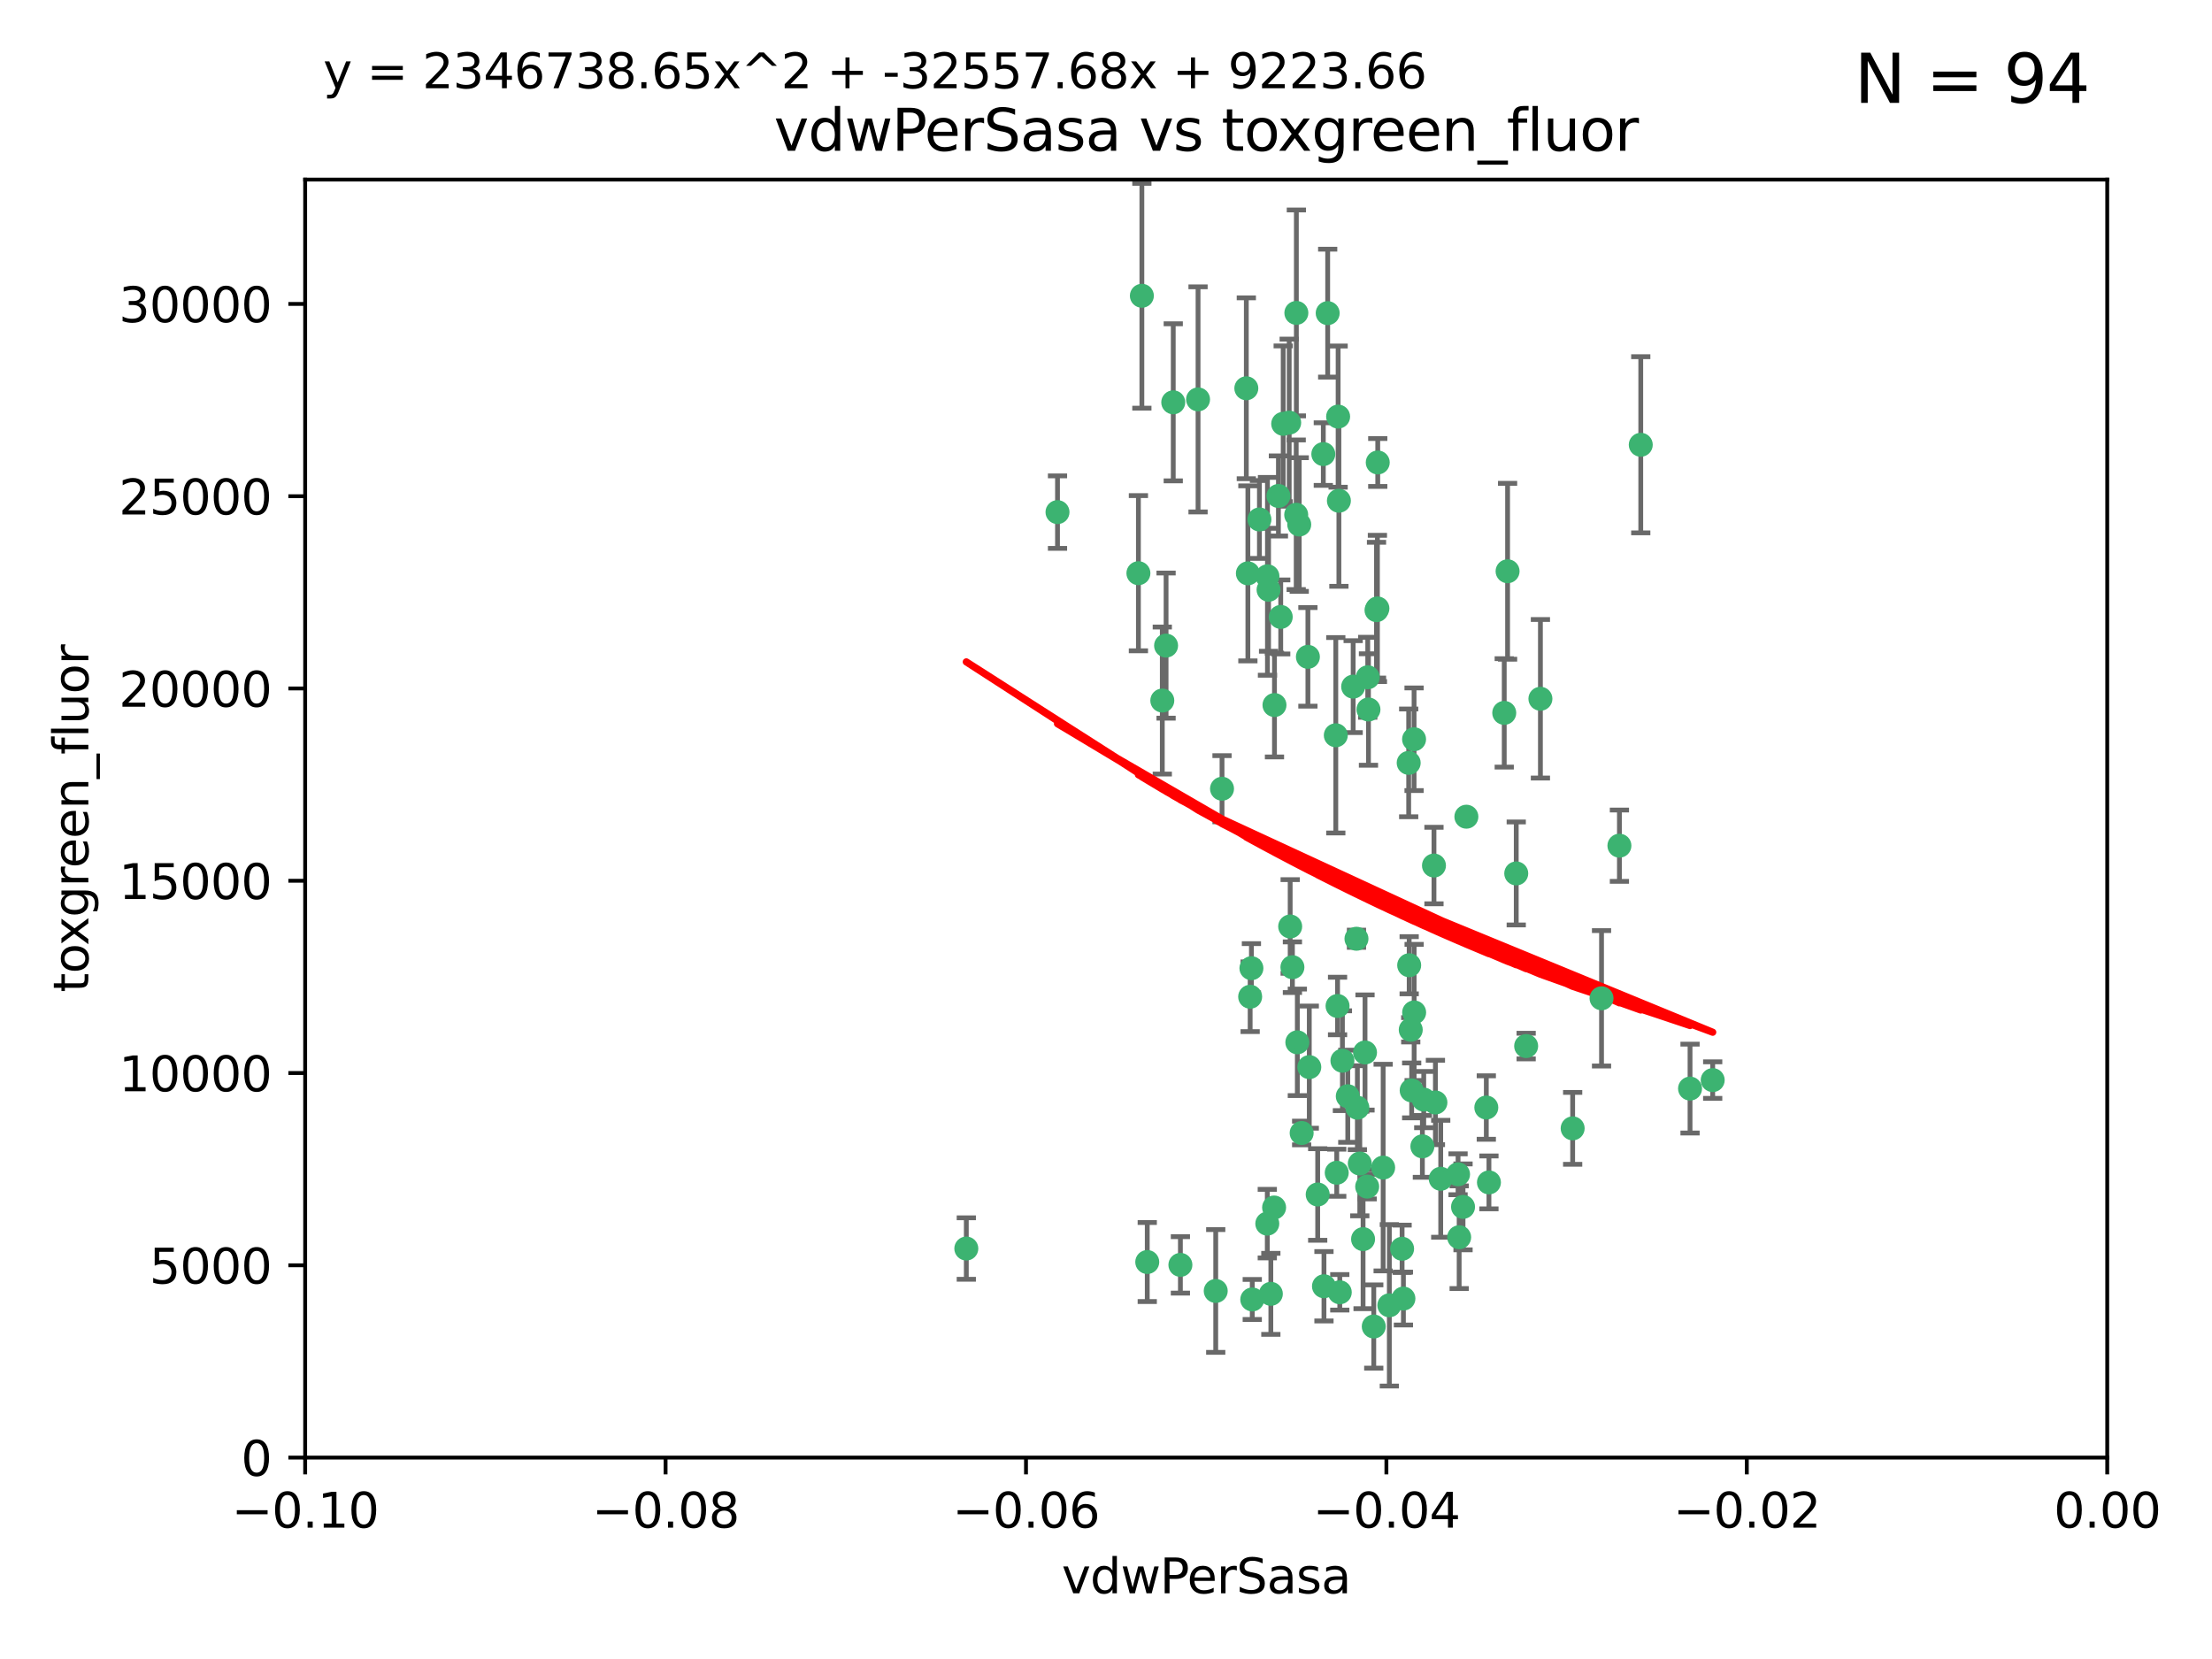 <?xml version="1.0" encoding="utf-8" standalone="no"?>
<!DOCTYPE svg PUBLIC "-//W3C//DTD SVG 1.1//EN"
  "http://www.w3.org/Graphics/SVG/1.1/DTD/svg11.dtd">
<svg xmlns:xlink="http://www.w3.org/1999/xlink" width="460.8pt" height="345.6pt" viewBox="0 0 460.8 345.6" xmlns="http://www.w3.org/2000/svg" version="1.1">
 <defs>
  <style type="text/css">*{stroke-linejoin: round; stroke-linecap: butt}</style>
 </defs>
 <g id="figure_1">
  <g id="patch_1">
   <path d="M 0 345.6 
L 460.8 345.6 
L 460.8 0 
L 0 0 
z
" style="fill: #ffffff"/>
  </g>
  <g id="axes_1">
   <g id="patch_2">
    <path d="M 63.571 303.64 
L 438.975 303.64 
L 438.975 37.411 
L 63.571 37.411 
z
" style="fill: #ffffff"/>
   </g>
   <g id="PathCollection_1">
    <defs>
     <path id="mdce0384ebb" d="M 0 1.118 
C 0.297 1.118 0.581 1 0.791 0.791 
C 1 0.581 1.118 0.297 1.118 0 
C 1.118 -0.297 1 -0.581 0.791 -0.791 
C 0.581 -1 0.297 -1.118 0 -1.118 
C -0.297 -1.118 -0.581 -1 -0.791 -0.791 
C -1 -0.581 -1.118 -0.297 -1.118 0 
C -1.118 0.297 -1 0.581 -0.791 0.791 
C -0.581 1 -0.297 1.118 0 1.118 
z
" style="stroke: #3cb371"/>
    </defs>
    <g clip-path="url(#pfa8fba86ba)">
     <use xlink:href="#mdce0384ebb" x="266.318" y="103.319" style="fill: #3cb371; stroke: #3cb371"/>
     <use xlink:href="#mdce0384ebb" x="270.055" y="65.184" style="fill: #3cb371; stroke: #3cb371"/>
     <use xlink:href="#mdce0384ebb" x="242.916" y="134.491" style="fill: #3cb371; stroke: #3cb371"/>
     <use xlink:href="#mdce0384ebb" x="286.941" y="126.749" style="fill: #3cb371; stroke: #3cb371"/>
     <use xlink:href="#mdce0384ebb" x="270.654" y="109.268" style="fill: #3cb371; stroke: #3cb371"/>
     <use xlink:href="#mdce0384ebb" x="249.576" y="83.201" style="fill: #3cb371; stroke: #3cb371"/>
     <use xlink:href="#mdce0384ebb" x="201.3" y="260.094" style="fill: #3cb371; stroke: #3cb371"/>
     <use xlink:href="#mdce0384ebb" x="244.41" y="83.811" style="fill: #3cb371; stroke: #3cb371"/>
     <use xlink:href="#mdce0384ebb" x="267.313" y="88.286" style="fill: #3cb371; stroke: #3cb371"/>
     <use xlink:href="#mdce0384ebb" x="281.888" y="143.039" style="fill: #3cb371; stroke: #3cb371"/>
     <use xlink:href="#mdce0384ebb" x="264.266" y="122.859" style="fill: #3cb371; stroke: #3cb371"/>
     <use xlink:href="#mdce0384ebb" x="264.035" y="120.054" style="fill: #3cb371; stroke: #3cb371"/>
     <use xlink:href="#mdce0384ebb" x="262.362" y="108.214" style="fill: #3cb371; stroke: #3cb371"/>
     <use xlink:href="#mdce0384ebb" x="278.917" y="104.315" style="fill: #3cb371; stroke: #3cb371"/>
     <use xlink:href="#mdce0384ebb" x="270.26" y="217.134" style="fill: #3cb371; stroke: #3cb371"/>
     <use xlink:href="#mdce0384ebb" x="237.873" y="61.614" style="fill: #3cb371; stroke: #3cb371"/>
     <use xlink:href="#mdce0384ebb" x="242.128" y="145.935" style="fill: #3cb371; stroke: #3cb371"/>
     <use xlink:href="#mdce0384ebb" x="268.562" y="88.045" style="fill: #3cb371; stroke: #3cb371"/>
     <use xlink:href="#mdce0384ebb" x="259.632" y="80.887" style="fill: #3cb371; stroke: #3cb371"/>
     <use xlink:href="#mdce0384ebb" x="259.956" y="119.44" style="fill: #3cb371; stroke: #3cb371"/>
     <use xlink:href="#mdce0384ebb" x="275.671" y="94.593" style="fill: #3cb371; stroke: #3cb371"/>
     <use xlink:href="#mdce0384ebb" x="220.297" y="106.684" style="fill: #3cb371; stroke: #3cb371"/>
     <use xlink:href="#mdce0384ebb" x="260.693" y="201.695" style="fill: #3cb371; stroke: #3cb371"/>
     <use xlink:href="#mdce0384ebb" x="278.755" y="86.787" style="fill: #3cb371; stroke: #3cb371"/>
     <use xlink:href="#mdce0384ebb" x="315.862" y="181.953" style="fill: #3cb371; stroke: #3cb371"/>
     <use xlink:href="#mdce0384ebb" x="292.082" y="260.14" style="fill: #3cb371; stroke: #3cb371"/>
     <use xlink:href="#mdce0384ebb" x="271.159" y="236.024" style="fill: #3cb371; stroke: #3cb371"/>
     <use xlink:href="#mdce0384ebb" x="288.137" y="243.228" style="fill: #3cb371; stroke: #3cb371"/>
     <use xlink:href="#mdce0384ebb" x="287.011" y="96.341" style="fill: #3cb371; stroke: #3cb371"/>
     <use xlink:href="#mdce0384ebb" x="237.152" y="119.409" style="fill: #3cb371; stroke: #3cb371"/>
     <use xlink:href="#mdce0384ebb" x="276.581" y="65.233" style="fill: #3cb371; stroke: #3cb371"/>
     <use xlink:href="#mdce0384ebb" x="265.497" y="146.874" style="fill: #3cb371; stroke: #3cb371"/>
     <use xlink:href="#mdce0384ebb" x="269.235" y="201.487" style="fill: #3cb371; stroke: #3cb371"/>
     <use xlink:href="#mdce0384ebb" x="283.27" y="242.388" style="fill: #3cb371; stroke: #3cb371"/>
     <use xlink:href="#mdce0384ebb" x="293.557" y="201.077" style="fill: #3cb371; stroke: #3cb371"/>
     <use xlink:href="#mdce0384ebb" x="272.749" y="222.299" style="fill: #3cb371; stroke: #3cb371"/>
     <use xlink:href="#mdce0384ebb" x="264" y="254.906" style="fill: #3cb371; stroke: #3cb371"/>
     <use xlink:href="#mdce0384ebb" x="272.46" y="136.835" style="fill: #3cb371; stroke: #3cb371"/>
     <use xlink:href="#mdce0384ebb" x="270.023" y="107.234" style="fill: #3cb371; stroke: #3cb371"/>
     <use xlink:href="#mdce0384ebb" x="293.454" y="158.921" style="fill: #3cb371; stroke: #3cb371"/>
     <use xlink:href="#mdce0384ebb" x="279.101" y="269.209" style="fill: #3cb371; stroke: #3cb371"/>
     <use xlink:href="#mdce0384ebb" x="304.776" y="251.417" style="fill: #3cb371; stroke: #3cb371"/>
     <use xlink:href="#mdce0384ebb" x="284.928" y="141.091" style="fill: #3cb371; stroke: #3cb371"/>
     <use xlink:href="#mdce0384ebb" x="286.752" y="127.107" style="fill: #3cb371; stroke: #3cb371"/>
     <use xlink:href="#mdce0384ebb" x="265.419" y="251.547" style="fill: #3cb371; stroke: #3cb371"/>
     <use xlink:href="#mdce0384ebb" x="283.953" y="258.133" style="fill: #3cb371; stroke: #3cb371"/>
     <use xlink:href="#mdce0384ebb" x="296.308" y="238.808" style="fill: #3cb371; stroke: #3cb371"/>
     <use xlink:href="#mdce0384ebb" x="245.899" y="263.497" style="fill: #3cb371; stroke: #3cb371"/>
     <use xlink:href="#mdce0384ebb" x="337.354" y="176.169" style="fill: #3cb371; stroke: #3cb371"/>
     <use xlink:href="#mdce0384ebb" x="254.569" y="164.309" style="fill: #3cb371; stroke: #3cb371"/>
     <use xlink:href="#mdce0384ebb" x="294.077" y="227.152" style="fill: #3cb371; stroke: #3cb371"/>
     <use xlink:href="#mdce0384ebb" x="268.767" y="193.002" style="fill: #3cb371; stroke: #3cb371"/>
     <use xlink:href="#mdce0384ebb" x="292.357" y="270.514" style="fill: #3cb371; stroke: #3cb371"/>
     <use xlink:href="#mdce0384ebb" x="275.806" y="267.951" style="fill: #3cb371; stroke: #3cb371"/>
     <use xlink:href="#mdce0384ebb" x="238.994" y="262.903" style="fill: #3cb371; stroke: #3cb371"/>
     <use xlink:href="#mdce0384ebb" x="266.799" y="128.518" style="fill: #3cb371; stroke: #3cb371"/>
     <use xlink:href="#mdce0384ebb" x="260.869" y="270.703" style="fill: #3cb371; stroke: #3cb371"/>
     <use xlink:href="#mdce0384ebb" x="284.358" y="219.251" style="fill: #3cb371; stroke: #3cb371"/>
     <use xlink:href="#mdce0384ebb" x="313.361" y="148.507" style="fill: #3cb371; stroke: #3cb371"/>
     <use xlink:href="#mdce0384ebb" x="274.5" y="248.836" style="fill: #3cb371; stroke: #3cb371"/>
     <use xlink:href="#mdce0384ebb" x="278.272" y="153.171" style="fill: #3cb371; stroke: #3cb371"/>
     <use xlink:href="#mdce0384ebb" x="280.767" y="228.365" style="fill: #3cb371; stroke: #3cb371"/>
     <use xlink:href="#mdce0384ebb" x="282.577" y="195.558" style="fill: #3cb371; stroke: #3cb371"/>
     <use xlink:href="#mdce0384ebb" x="317.926" y="217.914" style="fill: #3cb371; stroke: #3cb371"/>
     <use xlink:href="#mdce0384ebb" x="286.18" y="276.333" style="fill: #3cb371; stroke: #3cb371"/>
     <use xlink:href="#mdce0384ebb" x="294.592" y="210.91" style="fill: #3cb371; stroke: #3cb371"/>
     <use xlink:href="#mdce0384ebb" x="293.884" y="214.524" style="fill: #3cb371; stroke: #3cb371"/>
     <use xlink:href="#mdce0384ebb" x="260.43" y="207.64" style="fill: #3cb371; stroke: #3cb371"/>
     <use xlink:href="#mdce0384ebb" x="285.076" y="147.801" style="fill: #3cb371; stroke: #3cb371"/>
     <use xlink:href="#mdce0384ebb" x="309.626" y="230.72" style="fill: #3cb371; stroke: #3cb371"/>
     <use xlink:href="#mdce0384ebb" x="284.807" y="247.192" style="fill: #3cb371; stroke: #3cb371"/>
     <use xlink:href="#mdce0384ebb" x="298.722" y="180.307" style="fill: #3cb371; stroke: #3cb371"/>
     <use xlink:href="#mdce0384ebb" x="282.767" y="230.755" style="fill: #3cb371; stroke: #3cb371"/>
     <use xlink:href="#mdce0384ebb" x="310.174" y="246.317" style="fill: #3cb371; stroke: #3cb371"/>
     <use xlink:href="#mdce0384ebb" x="305.473" y="170.133" style="fill: #3cb371; stroke: #3cb371"/>
     <use xlink:href="#mdce0384ebb" x="289.425" y="271.92" style="fill: #3cb371; stroke: #3cb371"/>
     <use xlink:href="#mdce0384ebb" x="279.65" y="220.964" style="fill: #3cb371; stroke: #3cb371"/>
     <use xlink:href="#mdce0384ebb" x="253.259" y="268.93" style="fill: #3cb371; stroke: #3cb371"/>
     <use xlink:href="#mdce0384ebb" x="278.637" y="209.566" style="fill: #3cb371; stroke: #3cb371"/>
     <use xlink:href="#mdce0384ebb" x="296.591" y="229.064" style="fill: #3cb371; stroke: #3cb371"/>
     <use xlink:href="#mdce0384ebb" x="320.897" y="145.567" style="fill: #3cb371; stroke: #3cb371"/>
     <use xlink:href="#mdce0384ebb" x="341.801" y="92.655" style="fill: #3cb371; stroke: #3cb371"/>
     <use xlink:href="#mdce0384ebb" x="314.057" y="119.004" style="fill: #3cb371; stroke: #3cb371"/>
     <use xlink:href="#mdce0384ebb" x="299.023" y="229.667" style="fill: #3cb371; stroke: #3cb371"/>
     <use xlink:href="#mdce0384ebb" x="303.97" y="257.738" style="fill: #3cb371; stroke: #3cb371"/>
     <use xlink:href="#mdce0384ebb" x="278.467" y="244.305" style="fill: #3cb371; stroke: #3cb371"/>
     <use xlink:href="#mdce0384ebb" x="300.13" y="245.561" style="fill: #3cb371; stroke: #3cb371"/>
     <use xlink:href="#mdce0384ebb" x="303.74" y="244.625" style="fill: #3cb371; stroke: #3cb371"/>
     <use xlink:href="#mdce0384ebb" x="352.067" y="226.772" style="fill: #3cb371; stroke: #3cb371"/>
     <use xlink:href="#mdce0384ebb" x="327.614" y="235.058" style="fill: #3cb371; stroke: #3cb371"/>
     <use xlink:href="#mdce0384ebb" x="264.74" y="269.529" style="fill: #3cb371; stroke: #3cb371"/>
     <use xlink:href="#mdce0384ebb" x="356.787" y="225.004" style="fill: #3cb371; stroke: #3cb371"/>
     <use xlink:href="#mdce0384ebb" x="294.577" y="153.996" style="fill: #3cb371; stroke: #3cb371"/>
     <use xlink:href="#mdce0384ebb" x="333.629" y="207.963" style="fill: #3cb371; stroke: #3cb371"/>
    </g>
   </g>
   <g id="matplotlib.axis_1">
    <g id="xtick_1">
     <g id="line2d_1">
      <defs>
       <path id="m03fc6a2251" d="M 0 0 
L 0 3.5 
" style="stroke: #000000; stroke-width: 0.8"/>
      </defs>
      <g>
       <use xlink:href="#m03fc6a2251" x="63.571" y="303.64" style="stroke: #000000; stroke-width: 0.8"/>
      </g>
     </g>
     <g id="text_1">
      <!-- −0.10 -->
      <g transform="translate(48.249 318.238)scale(0.1 -0.1)">
       <defs>
        <path id="DejaVuSans-2212" d="M 678 2272 
L 4684 2272 
L 4684 1741 
L 678 1741 
L 678 2272 
z
" transform="scale(0.016)"/>
        <path id="DejaVuSans-30" d="M 2034 4250 
Q 1547 4250 1301 3770 
Q 1056 3291 1056 2328 
Q 1056 1369 1301 889 
Q 1547 409 2034 409 
Q 2525 409 2770 889 
Q 3016 1369 3016 2328 
Q 3016 3291 2770 3770 
Q 2525 4250 2034 4250 
z
M 2034 4750 
Q 2819 4750 3233 4129 
Q 3647 3509 3647 2328 
Q 3647 1150 3233 529 
Q 2819 -91 2034 -91 
Q 1250 -91 836 529 
Q 422 1150 422 2328 
Q 422 3509 836 4129 
Q 1250 4750 2034 4750 
z
" transform="scale(0.016)"/>
        <path id="DejaVuSans-2e" d="M 684 794 
L 1344 794 
L 1344 0 
L 684 0 
L 684 794 
z
" transform="scale(0.016)"/>
        <path id="DejaVuSans-31" d="M 794 531 
L 1825 531 
L 1825 4091 
L 703 3866 
L 703 4441 
L 1819 4666 
L 2450 4666 
L 2450 531 
L 3481 531 
L 3481 0 
L 794 0 
L 794 531 
z
" transform="scale(0.016)"/>
       </defs>
       <use xlink:href="#DejaVuSans-2212"/>
       <use xlink:href="#DejaVuSans-30" x="83.789"/>
       <use xlink:href="#DejaVuSans-2e" x="147.412"/>
       <use xlink:href="#DejaVuSans-31" x="179.199"/>
       <use xlink:href="#DejaVuSans-30" x="242.822"/>
      </g>
     </g>
    </g>
    <g id="xtick_2">
     <g id="line2d_2">
      <g>
       <use xlink:href="#m03fc6a2251" x="138.652" y="303.64" style="stroke: #000000; stroke-width: 0.8"/>
      </g>
     </g>
     <g id="text_2">
      <!-- −0.08 -->
      <g transform="translate(123.329 318.238)scale(0.1 -0.1)">
       <defs>
        <path id="DejaVuSans-38" d="M 2034 2216 
Q 1584 2216 1326 1975 
Q 1069 1734 1069 1313 
Q 1069 891 1326 650 
Q 1584 409 2034 409 
Q 2484 409 2743 651 
Q 3003 894 3003 1313 
Q 3003 1734 2745 1975 
Q 2488 2216 2034 2216 
z
M 1403 2484 
Q 997 2584 770 2862 
Q 544 3141 544 3541 
Q 544 4100 942 4425 
Q 1341 4750 2034 4750 
Q 2731 4750 3128 4425 
Q 3525 4100 3525 3541 
Q 3525 3141 3298 2862 
Q 3072 2584 2669 2484 
Q 3125 2378 3379 2068 
Q 3634 1759 3634 1313 
Q 3634 634 3220 271 
Q 2806 -91 2034 -91 
Q 1263 -91 848 271 
Q 434 634 434 1313 
Q 434 1759 690 2068 
Q 947 2378 1403 2484 
z
M 1172 3481 
Q 1172 3119 1398 2916 
Q 1625 2713 2034 2713 
Q 2441 2713 2670 2916 
Q 2900 3119 2900 3481 
Q 2900 3844 2670 4047 
Q 2441 4250 2034 4250 
Q 1625 4250 1398 4047 
Q 1172 3844 1172 3481 
z
" transform="scale(0.016)"/>
       </defs>
       <use xlink:href="#DejaVuSans-2212"/>
       <use xlink:href="#DejaVuSans-30" x="83.789"/>
       <use xlink:href="#DejaVuSans-2e" x="147.412"/>
       <use xlink:href="#DejaVuSans-30" x="179.199"/>
       <use xlink:href="#DejaVuSans-38" x="242.822"/>
      </g>
     </g>
    </g>
    <g id="xtick_3">
     <g id="line2d_3">
      <g>
       <use xlink:href="#m03fc6a2251" x="213.733" y="303.64" style="stroke: #000000; stroke-width: 0.8"/>
      </g>
     </g>
     <g id="text_3">
      <!-- −0.06 -->
      <g transform="translate(198.41 318.238)scale(0.1 -0.1)">
       <defs>
        <path id="DejaVuSans-36" d="M 2113 2584 
Q 1688 2584 1439 2293 
Q 1191 2003 1191 1497 
Q 1191 994 1439 701 
Q 1688 409 2113 409 
Q 2538 409 2786 701 
Q 3034 994 3034 1497 
Q 3034 2003 2786 2293 
Q 2538 2584 2113 2584 
z
M 3366 4563 
L 3366 3988 
Q 3128 4100 2886 4159 
Q 2644 4219 2406 4219 
Q 1781 4219 1451 3797 
Q 1122 3375 1075 2522 
Q 1259 2794 1537 2939 
Q 1816 3084 2150 3084 
Q 2853 3084 3261 2657 
Q 3669 2231 3669 1497 
Q 3669 778 3244 343 
Q 2819 -91 2113 -91 
Q 1303 -91 875 529 
Q 447 1150 447 2328 
Q 447 3434 972 4092 
Q 1497 4750 2381 4750 
Q 2619 4750 2861 4703 
Q 3103 4656 3366 4563 
z
" transform="scale(0.016)"/>
       </defs>
       <use xlink:href="#DejaVuSans-2212"/>
       <use xlink:href="#DejaVuSans-30" x="83.789"/>
       <use xlink:href="#DejaVuSans-2e" x="147.412"/>
       <use xlink:href="#DejaVuSans-30" x="179.199"/>
       <use xlink:href="#DejaVuSans-36" x="242.822"/>
      </g>
     </g>
    </g>
    <g id="xtick_4">
     <g id="line2d_4">
      <g>
       <use xlink:href="#m03fc6a2251" x="288.813" y="303.64" style="stroke: #000000; stroke-width: 0.8"/>
      </g>
     </g>
     <g id="text_4">
      <!-- −0.04 -->
      <g transform="translate(273.491 318.238)scale(0.1 -0.1)">
       <defs>
        <path id="DejaVuSans-34" d="M 2419 4116 
L 825 1625 
L 2419 1625 
L 2419 4116 
z
M 2253 4666 
L 3047 4666 
L 3047 1625 
L 3713 1625 
L 3713 1100 
L 3047 1100 
L 3047 0 
L 2419 0 
L 2419 1100 
L 313 1100 
L 313 1709 
L 2253 4666 
z
" transform="scale(0.016)"/>
       </defs>
       <use xlink:href="#DejaVuSans-2212"/>
       <use xlink:href="#DejaVuSans-30" x="83.789"/>
       <use xlink:href="#DejaVuSans-2e" x="147.412"/>
       <use xlink:href="#DejaVuSans-30" x="179.199"/>
       <use xlink:href="#DejaVuSans-34" x="242.822"/>
      </g>
     </g>
    </g>
    <g id="xtick_5">
     <g id="line2d_5">
      <g>
       <use xlink:href="#m03fc6a2251" x="363.894" y="303.64" style="stroke: #000000; stroke-width: 0.8"/>
      </g>
     </g>
     <g id="text_5">
      <!-- −0.02 -->
      <g transform="translate(348.572 318.238)scale(0.1 -0.1)">
       <defs>
        <path id="DejaVuSans-32" d="M 1228 531 
L 3431 531 
L 3431 0 
L 469 0 
L 469 531 
Q 828 903 1448 1529 
Q 2069 2156 2228 2338 
Q 2531 2678 2651 2914 
Q 2772 3150 2772 3378 
Q 2772 3750 2511 3984 
Q 2250 4219 1831 4219 
Q 1534 4219 1204 4116 
Q 875 4013 500 3803 
L 500 4441 
Q 881 4594 1212 4672 
Q 1544 4750 1819 4750 
Q 2544 4750 2975 4387 
Q 3406 4025 3406 3419 
Q 3406 3131 3298 2873 
Q 3191 2616 2906 2266 
Q 2828 2175 2409 1742 
Q 1991 1309 1228 531 
z
" transform="scale(0.016)"/>
       </defs>
       <use xlink:href="#DejaVuSans-2212"/>
       <use xlink:href="#DejaVuSans-30" x="83.789"/>
       <use xlink:href="#DejaVuSans-2e" x="147.412"/>
       <use xlink:href="#DejaVuSans-30" x="179.199"/>
       <use xlink:href="#DejaVuSans-32" x="242.822"/>
      </g>
     </g>
    </g>
    <g id="xtick_6">
     <g id="line2d_6">
      <g>
       <use xlink:href="#m03fc6a2251" x="438.975" y="303.64" style="stroke: #000000; stroke-width: 0.8"/>
      </g>
     </g>
     <g id="text_6">
      <!-- 0.00 -->
      <g transform="translate(427.842 318.238)scale(0.1 -0.1)">
       <use xlink:href="#DejaVuSans-30"/>
       <use xlink:href="#DejaVuSans-2e" x="63.623"/>
       <use xlink:href="#DejaVuSans-30" x="95.41"/>
       <use xlink:href="#DejaVuSans-30" x="159.033"/>
      </g>
     </g>
    </g>
    <g id="text_7">
     <!-- vdwPerSasa -->
     <g transform="translate(221.178 331.917)scale(0.1 -0.1)">
      <defs>
       <path id="DejaVuSans-76" d="M 191 3500 
L 800 3500 
L 1894 563 
L 2988 3500 
L 3597 3500 
L 2284 0 
L 1503 0 
L 191 3500 
z
" transform="scale(0.016)"/>
       <path id="DejaVuSans-64" d="M 2906 2969 
L 2906 4863 
L 3481 4863 
L 3481 0 
L 2906 0 
L 2906 525 
Q 2725 213 2448 61 
Q 2172 -91 1784 -91 
Q 1150 -91 751 415 
Q 353 922 353 1747 
Q 353 2572 751 3078 
Q 1150 3584 1784 3584 
Q 2172 3584 2448 3432 
Q 2725 3281 2906 2969 
z
M 947 1747 
Q 947 1113 1208 752 
Q 1469 391 1925 391 
Q 2381 391 2643 752 
Q 2906 1113 2906 1747 
Q 2906 2381 2643 2742 
Q 2381 3103 1925 3103 
Q 1469 3103 1208 2742 
Q 947 2381 947 1747 
z
" transform="scale(0.016)"/>
       <path id="DejaVuSans-77" d="M 269 3500 
L 844 3500 
L 1563 769 
L 2278 3500 
L 2956 3500 
L 3675 769 
L 4391 3500 
L 4966 3500 
L 4050 0 
L 3372 0 
L 2619 2869 
L 1863 0 
L 1184 0 
L 269 3500 
z
" transform="scale(0.016)"/>
       <path id="DejaVuSans-50" d="M 1259 4147 
L 1259 2394 
L 2053 2394 
Q 2494 2394 2734 2622 
Q 2975 2850 2975 3272 
Q 2975 3691 2734 3919 
Q 2494 4147 2053 4147 
L 1259 4147 
z
M 628 4666 
L 2053 4666 
Q 2838 4666 3239 4311 
Q 3641 3956 3641 3272 
Q 3641 2581 3239 2228 
Q 2838 1875 2053 1875 
L 1259 1875 
L 1259 0 
L 628 0 
L 628 4666 
z
" transform="scale(0.016)"/>
       <path id="DejaVuSans-65" d="M 3597 1894 
L 3597 1613 
L 953 1613 
Q 991 1019 1311 708 
Q 1631 397 2203 397 
Q 2534 397 2845 478 
Q 3156 559 3463 722 
L 3463 178 
Q 3153 47 2828 -22 
Q 2503 -91 2169 -91 
Q 1331 -91 842 396 
Q 353 884 353 1716 
Q 353 2575 817 3079 
Q 1281 3584 2069 3584 
Q 2775 3584 3186 3129 
Q 3597 2675 3597 1894 
z
M 3022 2063 
Q 3016 2534 2758 2815 
Q 2500 3097 2075 3097 
Q 1594 3097 1305 2825 
Q 1016 2553 972 2059 
L 3022 2063 
z
" transform="scale(0.016)"/>
       <path id="DejaVuSans-72" d="M 2631 2963 
Q 2534 3019 2420 3045 
Q 2306 3072 2169 3072 
Q 1681 3072 1420 2755 
Q 1159 2438 1159 1844 
L 1159 0 
L 581 0 
L 581 3500 
L 1159 3500 
L 1159 2956 
Q 1341 3275 1631 3429 
Q 1922 3584 2338 3584 
Q 2397 3584 2469 3576 
Q 2541 3569 2628 3553 
L 2631 2963 
z
" transform="scale(0.016)"/>
       <path id="DejaVuSans-53" d="M 3425 4513 
L 3425 3897 
Q 3066 4069 2747 4153 
Q 2428 4238 2131 4238 
Q 1616 4238 1336 4038 
Q 1056 3838 1056 3469 
Q 1056 3159 1242 3001 
Q 1428 2844 1947 2747 
L 2328 2669 
Q 3034 2534 3370 2195 
Q 3706 1856 3706 1288 
Q 3706 609 3251 259 
Q 2797 -91 1919 -91 
Q 1588 -91 1214 -16 
Q 841 59 441 206 
L 441 856 
Q 825 641 1194 531 
Q 1563 422 1919 422 
Q 2459 422 2753 634 
Q 3047 847 3047 1241 
Q 3047 1584 2836 1778 
Q 2625 1972 2144 2069 
L 1759 2144 
Q 1053 2284 737 2584 
Q 422 2884 422 3419 
Q 422 4038 858 4394 
Q 1294 4750 2059 4750 
Q 2388 4750 2728 4690 
Q 3069 4631 3425 4513 
z
" transform="scale(0.016)"/>
       <path id="DejaVuSans-61" d="M 2194 1759 
Q 1497 1759 1228 1600 
Q 959 1441 959 1056 
Q 959 750 1161 570 
Q 1363 391 1709 391 
Q 2188 391 2477 730 
Q 2766 1069 2766 1631 
L 2766 1759 
L 2194 1759 
z
M 3341 1997 
L 3341 0 
L 2766 0 
L 2766 531 
Q 2569 213 2275 61 
Q 1981 -91 1556 -91 
Q 1019 -91 701 211 
Q 384 513 384 1019 
Q 384 1609 779 1909 
Q 1175 2209 1959 2209 
L 2766 2209 
L 2766 2266 
Q 2766 2663 2505 2880 
Q 2244 3097 1772 3097 
Q 1472 3097 1187 3025 
Q 903 2953 641 2809 
L 641 3341 
Q 956 3463 1253 3523 
Q 1550 3584 1831 3584 
Q 2591 3584 2966 3190 
Q 3341 2797 3341 1997 
z
" transform="scale(0.016)"/>
       <path id="DejaVuSans-73" d="M 2834 3397 
L 2834 2853 
Q 2591 2978 2328 3040 
Q 2066 3103 1784 3103 
Q 1356 3103 1142 2972 
Q 928 2841 928 2578 
Q 928 2378 1081 2264 
Q 1234 2150 1697 2047 
L 1894 2003 
Q 2506 1872 2764 1633 
Q 3022 1394 3022 966 
Q 3022 478 2636 193 
Q 2250 -91 1575 -91 
Q 1294 -91 989 -36 
Q 684 19 347 128 
L 347 722 
Q 666 556 975 473 
Q 1284 391 1588 391 
Q 1994 391 2212 530 
Q 2431 669 2431 922 
Q 2431 1156 2273 1281 
Q 2116 1406 1581 1522 
L 1381 1569 
Q 847 1681 609 1914 
Q 372 2147 372 2553 
Q 372 3047 722 3315 
Q 1072 3584 1716 3584 
Q 2034 3584 2315 3537 
Q 2597 3491 2834 3397 
z
" transform="scale(0.016)"/>
      </defs>
      <use xlink:href="#DejaVuSans-76"/>
      <use xlink:href="#DejaVuSans-64" x="59.18"/>
      <use xlink:href="#DejaVuSans-77" x="122.656"/>
      <use xlink:href="#DejaVuSans-50" x="204.443"/>
      <use xlink:href="#DejaVuSans-65" x="261.121"/>
      <use xlink:href="#DejaVuSans-72" x="322.645"/>
      <use xlink:href="#DejaVuSans-53" x="363.758"/>
      <use xlink:href="#DejaVuSans-61" x="427.234"/>
      <use xlink:href="#DejaVuSans-73" x="488.514"/>
      <use xlink:href="#DejaVuSans-61" x="540.613"/>
     </g>
    </g>
   </g>
   <g id="matplotlib.axis_2">
    <g id="ytick_1">
     <g id="line2d_7">
      <defs>
       <path id="md9dcc67857" d="M 0 0 
L -3.5 0 
" style="stroke: #000000; stroke-width: 0.8"/>
      </defs>
      <g>
       <use xlink:href="#md9dcc67857" x="63.571" y="303.64" style="stroke: #000000; stroke-width: 0.8"/>
      </g>
     </g>
     <g id="text_8">
      <!-- 0 -->
      <g transform="translate(50.209 307.439)scale(0.1 -0.1)">
       <use xlink:href="#DejaVuSans-30"/>
      </g>
     </g>
    </g>
    <g id="ytick_2">
     <g id="line2d_8">
      <g>
       <use xlink:href="#md9dcc67857" x="63.571" y="263.586" style="stroke: #000000; stroke-width: 0.8"/>
      </g>
     </g>
     <g id="text_9">
      <!-- 5000 -->
      <g transform="translate(31.121 267.385)scale(0.1 -0.1)">
       <defs>
        <path id="DejaVuSans-35" d="M 691 4666 
L 3169 4666 
L 3169 4134 
L 1269 4134 
L 1269 2991 
Q 1406 3038 1543 3061 
Q 1681 3084 1819 3084 
Q 2600 3084 3056 2656 
Q 3513 2228 3513 1497 
Q 3513 744 3044 326 
Q 2575 -91 1722 -91 
Q 1428 -91 1123 -41 
Q 819 9 494 109 
L 494 744 
Q 775 591 1075 516 
Q 1375 441 1709 441 
Q 2250 441 2565 725 
Q 2881 1009 2881 1497 
Q 2881 1984 2565 2268 
Q 2250 2553 1709 2553 
Q 1456 2553 1204 2497 
Q 953 2441 691 2322 
L 691 4666 
z
" transform="scale(0.016)"/>
       </defs>
       <use xlink:href="#DejaVuSans-35"/>
       <use xlink:href="#DejaVuSans-30" x="63.623"/>
       <use xlink:href="#DejaVuSans-30" x="127.246"/>
       <use xlink:href="#DejaVuSans-30" x="190.869"/>
      </g>
     </g>
    </g>
    <g id="ytick_3">
     <g id="line2d_9">
      <g>
       <use xlink:href="#md9dcc67857" x="63.571" y="223.532" style="stroke: #000000; stroke-width: 0.8"/>
      </g>
     </g>
     <g id="text_10">
      <!-- 10000 -->
      <g transform="translate(24.759 227.331)scale(0.1 -0.1)">
       <use xlink:href="#DejaVuSans-31"/>
       <use xlink:href="#DejaVuSans-30" x="63.623"/>
       <use xlink:href="#DejaVuSans-30" x="127.246"/>
       <use xlink:href="#DejaVuSans-30" x="190.869"/>
       <use xlink:href="#DejaVuSans-30" x="254.492"/>
      </g>
     </g>
    </g>
    <g id="ytick_4">
     <g id="line2d_10">
      <g>
       <use xlink:href="#md9dcc67857" x="63.571" y="183.478" style="stroke: #000000; stroke-width: 0.8"/>
      </g>
     </g>
     <g id="text_11">
      <!-- 15000 -->
      <g transform="translate(24.759 187.278)scale(0.1 -0.1)">
       <use xlink:href="#DejaVuSans-31"/>
       <use xlink:href="#DejaVuSans-35" x="63.623"/>
       <use xlink:href="#DejaVuSans-30" x="127.246"/>
       <use xlink:href="#DejaVuSans-30" x="190.869"/>
       <use xlink:href="#DejaVuSans-30" x="254.492"/>
      </g>
     </g>
    </g>
    <g id="ytick_5">
     <g id="line2d_11">
      <g>
       <use xlink:href="#md9dcc67857" x="63.571" y="143.424" style="stroke: #000000; stroke-width: 0.8"/>
      </g>
     </g>
     <g id="text_12">
      <!-- 20000 -->
      <g transform="translate(24.759 147.224)scale(0.1 -0.1)">
       <use xlink:href="#DejaVuSans-32"/>
       <use xlink:href="#DejaVuSans-30" x="63.623"/>
       <use xlink:href="#DejaVuSans-30" x="127.246"/>
       <use xlink:href="#DejaVuSans-30" x="190.869"/>
       <use xlink:href="#DejaVuSans-30" x="254.492"/>
      </g>
     </g>
    </g>
    <g id="ytick_6">
     <g id="line2d_12">
      <g>
       <use xlink:href="#md9dcc67857" x="63.571" y="103.371" style="stroke: #000000; stroke-width: 0.8"/>
      </g>
     </g>
     <g id="text_13">
      <!-- 25000 -->
      <g transform="translate(24.759 107.17)scale(0.1 -0.1)">
       <use xlink:href="#DejaVuSans-32"/>
       <use xlink:href="#DejaVuSans-35" x="63.623"/>
       <use xlink:href="#DejaVuSans-30" x="127.246"/>
       <use xlink:href="#DejaVuSans-30" x="190.869"/>
       <use xlink:href="#DejaVuSans-30" x="254.492"/>
      </g>
     </g>
    </g>
    <g id="ytick_7">
     <g id="line2d_13">
      <g>
       <use xlink:href="#md9dcc67857" x="63.571" y="63.317" style="stroke: #000000; stroke-width: 0.8"/>
      </g>
     </g>
     <g id="text_14">
      <!-- 30000 -->
      <g transform="translate(24.759 67.116)scale(0.1 -0.1)">
       <defs>
        <path id="DejaVuSans-33" d="M 2597 2516 
Q 3050 2419 3304 2112 
Q 3559 1806 3559 1356 
Q 3559 666 3084 287 
Q 2609 -91 1734 -91 
Q 1441 -91 1130 -33 
Q 819 25 488 141 
L 488 750 
Q 750 597 1062 519 
Q 1375 441 1716 441 
Q 2309 441 2620 675 
Q 2931 909 2931 1356 
Q 2931 1769 2642 2001 
Q 2353 2234 1838 2234 
L 1294 2234 
L 1294 2753 
L 1863 2753 
Q 2328 2753 2575 2939 
Q 2822 3125 2822 3475 
Q 2822 3834 2567 4026 
Q 2313 4219 1838 4219 
Q 1578 4219 1281 4162 
Q 984 4106 628 3988 
L 628 4550 
Q 988 4650 1302 4700 
Q 1616 4750 1894 4750 
Q 2613 4750 3031 4423 
Q 3450 4097 3450 3541 
Q 3450 3153 3228 2886 
Q 3006 2619 2597 2516 
z
" transform="scale(0.016)"/>
       </defs>
       <use xlink:href="#DejaVuSans-33"/>
       <use xlink:href="#DejaVuSans-30" x="63.623"/>
       <use xlink:href="#DejaVuSans-30" x="127.246"/>
       <use xlink:href="#DejaVuSans-30" x="190.869"/>
       <use xlink:href="#DejaVuSans-30" x="254.492"/>
      </g>
     </g>
    </g>
    <g id="text_15">
     <!-- toxgreen_fluor -->
     <g transform="translate(18.401 206.72)rotate(-90)scale(0.1 -0.1)">
      <defs>
       <path id="DejaVuSans-74" d="M 1172 4494 
L 1172 3500 
L 2356 3500 
L 2356 3053 
L 1172 3053 
L 1172 1153 
Q 1172 725 1289 603 
Q 1406 481 1766 481 
L 2356 481 
L 2356 0 
L 1766 0 
Q 1100 0 847 248 
Q 594 497 594 1153 
L 594 3053 
L 172 3053 
L 172 3500 
L 594 3500 
L 594 4494 
L 1172 4494 
z
" transform="scale(0.016)"/>
       <path id="DejaVuSans-6f" d="M 1959 3097 
Q 1497 3097 1228 2736 
Q 959 2375 959 1747 
Q 959 1119 1226 758 
Q 1494 397 1959 397 
Q 2419 397 2687 759 
Q 2956 1122 2956 1747 
Q 2956 2369 2687 2733 
Q 2419 3097 1959 3097 
z
M 1959 3584 
Q 2709 3584 3137 3096 
Q 3566 2609 3566 1747 
Q 3566 888 3137 398 
Q 2709 -91 1959 -91 
Q 1206 -91 779 398 
Q 353 888 353 1747 
Q 353 2609 779 3096 
Q 1206 3584 1959 3584 
z
" transform="scale(0.016)"/>
       <path id="DejaVuSans-78" d="M 3513 3500 
L 2247 1797 
L 3578 0 
L 2900 0 
L 1881 1375 
L 863 0 
L 184 0 
L 1544 1831 
L 300 3500 
L 978 3500 
L 1906 2253 
L 2834 3500 
L 3513 3500 
z
" transform="scale(0.016)"/>
       <path id="DejaVuSans-67" d="M 2906 1791 
Q 2906 2416 2648 2759 
Q 2391 3103 1925 3103 
Q 1463 3103 1205 2759 
Q 947 2416 947 1791 
Q 947 1169 1205 825 
Q 1463 481 1925 481 
Q 2391 481 2648 825 
Q 2906 1169 2906 1791 
z
M 3481 434 
Q 3481 -459 3084 -895 
Q 2688 -1331 1869 -1331 
Q 1566 -1331 1297 -1286 
Q 1028 -1241 775 -1147 
L 775 -588 
Q 1028 -725 1275 -790 
Q 1522 -856 1778 -856 
Q 2344 -856 2625 -561 
Q 2906 -266 2906 331 
L 2906 616 
Q 2728 306 2450 153 
Q 2172 0 1784 0 
Q 1141 0 747 490 
Q 353 981 353 1791 
Q 353 2603 747 3093 
Q 1141 3584 1784 3584 
Q 2172 3584 2450 3431 
Q 2728 3278 2906 2969 
L 2906 3500 
L 3481 3500 
L 3481 434 
z
" transform="scale(0.016)"/>
       <path id="DejaVuSans-6e" d="M 3513 2113 
L 3513 0 
L 2938 0 
L 2938 2094 
Q 2938 2591 2744 2837 
Q 2550 3084 2163 3084 
Q 1697 3084 1428 2787 
Q 1159 2491 1159 1978 
L 1159 0 
L 581 0 
L 581 3500 
L 1159 3500 
L 1159 2956 
Q 1366 3272 1645 3428 
Q 1925 3584 2291 3584 
Q 2894 3584 3203 3211 
Q 3513 2838 3513 2113 
z
" transform="scale(0.016)"/>
       <path id="DejaVuSans-5f" d="M 3263 -1063 
L 3263 -1509 
L -63 -1509 
L -63 -1063 
L 3263 -1063 
z
" transform="scale(0.016)"/>
       <path id="DejaVuSans-66" d="M 2375 4863 
L 2375 4384 
L 1825 4384 
Q 1516 4384 1395 4259 
Q 1275 4134 1275 3809 
L 1275 3500 
L 2222 3500 
L 2222 3053 
L 1275 3053 
L 1275 0 
L 697 0 
L 697 3053 
L 147 3053 
L 147 3500 
L 697 3500 
L 697 3744 
Q 697 4328 969 4595 
Q 1241 4863 1831 4863 
L 2375 4863 
z
" transform="scale(0.016)"/>
       <path id="DejaVuSans-6c" d="M 603 4863 
L 1178 4863 
L 1178 0 
L 603 0 
L 603 4863 
z
" transform="scale(0.016)"/>
       <path id="DejaVuSans-75" d="M 544 1381 
L 544 3500 
L 1119 3500 
L 1119 1403 
Q 1119 906 1312 657 
Q 1506 409 1894 409 
Q 2359 409 2629 706 
Q 2900 1003 2900 1516 
L 2900 3500 
L 3475 3500 
L 3475 0 
L 2900 0 
L 2900 538 
Q 2691 219 2414 64 
Q 2138 -91 1772 -91 
Q 1169 -91 856 284 
Q 544 659 544 1381 
z
M 1991 3584 
L 1991 3584 
z
" transform="scale(0.016)"/>
      </defs>
      <use xlink:href="#DejaVuSans-74"/>
      <use xlink:href="#DejaVuSans-6f" x="39.209"/>
      <use xlink:href="#DejaVuSans-78" x="97.266"/>
      <use xlink:href="#DejaVuSans-67" x="156.445"/>
      <use xlink:href="#DejaVuSans-72" x="219.922"/>
      <use xlink:href="#DejaVuSans-65" x="258.785"/>
      <use xlink:href="#DejaVuSans-65" x="320.309"/>
      <use xlink:href="#DejaVuSans-6e" x="381.832"/>
      <use xlink:href="#DejaVuSans-5f" x="445.211"/>
      <use xlink:href="#DejaVuSans-66" x="495.211"/>
      <use xlink:href="#DejaVuSans-6c" x="530.416"/>
      <use xlink:href="#DejaVuSans-75" x="558.199"/>
      <use xlink:href="#DejaVuSans-6f" x="621.578"/>
      <use xlink:href="#DejaVuSans-72" x="682.76"/>
     </g>
    </g>
   </g>
   <g id="LineCollection_1">
    <path d="M 266.318 111.662 
L 266.318 94.976 
" clip-path="url(#pfa8fba86ba)" style="fill: none; stroke: #696969"/>
    <path d="M 270.055 86.629 
L 270.055 43.739 
" clip-path="url(#pfa8fba86ba)" style="fill: none; stroke: #696969"/>
    <path d="M 242.916 149.606 
L 242.916 119.375 
" clip-path="url(#pfa8fba86ba)" style="fill: none; stroke: #696969"/>
    <path d="M 286.941 141.983 
L 286.941 111.515 
" clip-path="url(#pfa8fba86ba)" style="fill: none; stroke: #696969"/>
    <path d="M 270.654 123.191 
L 270.654 95.346 
" clip-path="url(#pfa8fba86ba)" style="fill: none; stroke: #696969"/>
    <path d="M 249.576 106.648 
L 249.576 59.753 
" clip-path="url(#pfa8fba86ba)" style="fill: none; stroke: #696969"/>
    <path d="M 201.3 266.497 
L 201.3 253.692 
" clip-path="url(#pfa8fba86ba)" style="fill: none; stroke: #696969"/>
    <path d="M 244.41 100.173 
L 244.41 67.45 
" clip-path="url(#pfa8fba86ba)" style="fill: none; stroke: #696969"/>
    <path d="M 267.313 104.51 
L 267.313 72.063 
" clip-path="url(#pfa8fba86ba)" style="fill: none; stroke: #696969"/>
    <path d="M 281.888 152.61 
L 281.888 133.468 
" clip-path="url(#pfa8fba86ba)" style="fill: none; stroke: #696969"/>
    <path d="M 264.266 135.667 
L 264.266 110.051 
" clip-path="url(#pfa8fba86ba)" style="fill: none; stroke: #696969"/>
    <path d="M 264.035 140.659 
L 264.035 99.45 
" clip-path="url(#pfa8fba86ba)" style="fill: none; stroke: #696969"/>
    <path d="M 262.362 116.326 
L 262.362 100.101 
" clip-path="url(#pfa8fba86ba)" style="fill: none; stroke: #696969"/>
    <path d="M 278.917 122.133 
L 278.917 86.497 
" clip-path="url(#pfa8fba86ba)" style="fill: none; stroke: #696969"/>
    <path d="M 270.26 228.233 
L 270.26 206.035 
" clip-path="url(#pfa8fba86ba)" style="fill: none; stroke: #696969"/>
    <path d="M 237.873 85.029 
L 237.873 38.199 
" clip-path="url(#pfa8fba86ba)" style="fill: none; stroke: #696969"/>
    <path d="M 242.128 161.248 
L 242.128 130.622 
" clip-path="url(#pfa8fba86ba)" style="fill: none; stroke: #696969"/>
    <path d="M 268.562 105.444 
L 268.562 70.646 
" clip-path="url(#pfa8fba86ba)" style="fill: none; stroke: #696969"/>
    <path d="M 259.632 99.727 
L 259.632 62.047 
" clip-path="url(#pfa8fba86ba)" style="fill: none; stroke: #696969"/>
    <path d="M 259.956 137.675 
L 259.956 101.206 
" clip-path="url(#pfa8fba86ba)" style="fill: none; stroke: #696969"/>
    <path d="M 275.671 101.108 
L 275.671 88.078 
" clip-path="url(#pfa8fba86ba)" style="fill: none; stroke: #696969"/>
    <path d="M 220.297 114.235 
L 220.297 99.134 
" clip-path="url(#pfa8fba86ba)" style="fill: none; stroke: #696969"/>
    <path d="M 260.693 206.809 
L 260.693 196.58 
" clip-path="url(#pfa8fba86ba)" style="fill: none; stroke: #696969"/>
    <path d="M 278.755 101.495 
L 278.755 72.08 
" clip-path="url(#pfa8fba86ba)" style="fill: none; stroke: #696969"/>
    <path d="M 315.862 192.683 
L 315.862 171.223 
" clip-path="url(#pfa8fba86ba)" style="fill: none; stroke: #696969"/>
    <path d="M 292.082 265.065 
L 292.082 255.214 
" clip-path="url(#pfa8fba86ba)" style="fill: none; stroke: #696969"/>
    <path d="M 271.159 238.492 
L 271.159 233.557 
" clip-path="url(#pfa8fba86ba)" style="fill: none; stroke: #696969"/>
    <path d="M 288.137 264.748 
L 288.137 221.708 
" clip-path="url(#pfa8fba86ba)" style="fill: none; stroke: #696969"/>
    <path d="M 287.011 101.329 
L 287.011 91.353 
" clip-path="url(#pfa8fba86ba)" style="fill: none; stroke: #696969"/>
    <path d="M 237.152 135.574 
L 237.152 103.243 
" clip-path="url(#pfa8fba86ba)" style="fill: none; stroke: #696969"/>
    <path d="M 276.581 78.556 
L 276.581 51.911 
" clip-path="url(#pfa8fba86ba)" style="fill: none; stroke: #696969"/>
    <path d="M 265.497 157.684 
L 265.497 136.065 
" clip-path="url(#pfa8fba86ba)" style="fill: none; stroke: #696969"/>
    <path d="M 269.235 206.761 
L 269.235 196.213 
" clip-path="url(#pfa8fba86ba)" style="fill: none; stroke: #696969"/>
    <path d="M 283.27 253.279 
L 283.27 231.496 
" clip-path="url(#pfa8fba86ba)" style="fill: none; stroke: #696969"/>
    <path d="M 293.557 207.031 
L 293.557 195.122 
" clip-path="url(#pfa8fba86ba)" style="fill: none; stroke: #696969"/>
    <path d="M 272.749 235.023 
L 272.749 209.574 
" clip-path="url(#pfa8fba86ba)" style="fill: none; stroke: #696969"/>
    <path d="M 264 262.048 
L 264 247.764 
" clip-path="url(#pfa8fba86ba)" style="fill: none; stroke: #696969"/>
    <path d="M 272.46 147.104 
L 272.46 126.566 
" clip-path="url(#pfa8fba86ba)" style="fill: none; stroke: #696969"/>
    <path d="M 270.023 122.819 
L 270.023 91.649 
" clip-path="url(#pfa8fba86ba)" style="fill: none; stroke: #696969"/>
    <path d="M 293.454 170.147 
L 293.454 147.694 
" clip-path="url(#pfa8fba86ba)" style="fill: none; stroke: #696969"/>
    <path d="M 279.101 272.908 
L 279.101 265.511 
" clip-path="url(#pfa8fba86ba)" style="fill: none; stroke: #696969"/>
    <path d="M 304.776 260.365 
L 304.776 242.469 
" clip-path="url(#pfa8fba86ba)" style="fill: none; stroke: #696969"/>
    <path d="M 284.928 149.421 
L 284.928 132.76 
" clip-path="url(#pfa8fba86ba)" style="fill: none; stroke: #696969"/>
    <path d="M 286.752 141.248 
L 286.752 112.967 
" clip-path="url(#pfa8fba86ba)" style="fill: none; stroke: #696969"/>
    <path d="M 265.419 252.228 
L 265.419 250.867 
" clip-path="url(#pfa8fba86ba)" style="fill: none; stroke: #696969"/>
    <path d="M 283.953 272.621 
L 283.953 243.644 
" clip-path="url(#pfa8fba86ba)" style="fill: none; stroke: #696969"/>
    <path d="M 296.308 245.248 
L 296.308 232.369 
" clip-path="url(#pfa8fba86ba)" style="fill: none; stroke: #696969"/>
    <path d="M 245.899 269.377 
L 245.899 257.616 
" clip-path="url(#pfa8fba86ba)" style="fill: none; stroke: #696969"/>
    <path d="M 337.354 183.597 
L 337.354 168.741 
" clip-path="url(#pfa8fba86ba)" style="fill: none; stroke: #696969"/>
    <path d="M 254.569 171.2 
L 254.569 157.418 
" clip-path="url(#pfa8fba86ba)" style="fill: none; stroke: #696969"/>
    <path d="M 294.077 232.87 
L 294.077 221.434 
" clip-path="url(#pfa8fba86ba)" style="fill: none; stroke: #696969"/>
    <path d="M 268.767 202.754 
L 268.767 183.249 
" clip-path="url(#pfa8fba86ba)" style="fill: none; stroke: #696969"/>
    <path d="M 292.357 276.02 
L 292.357 265.008 
" clip-path="url(#pfa8fba86ba)" style="fill: none; stroke: #696969"/>
    <path d="M 275.806 275.179 
L 275.806 260.723 
" clip-path="url(#pfa8fba86ba)" style="fill: none; stroke: #696969"/>
    <path d="M 238.994 271.133 
L 238.994 254.673 
" clip-path="url(#pfa8fba86ba)" style="fill: none; stroke: #696969"/>
    <path d="M 266.799 136.228 
L 266.799 120.808 
" clip-path="url(#pfa8fba86ba)" style="fill: none; stroke: #696969"/>
    <path d="M 260.869 274.871 
L 260.869 266.536 
" clip-path="url(#pfa8fba86ba)" style="fill: none; stroke: #696969"/>
    <path d="M 284.358 231.246 
L 284.358 207.255 
" clip-path="url(#pfa8fba86ba)" style="fill: none; stroke: #696969"/>
    <path d="M 313.361 159.798 
L 313.361 137.216 
" clip-path="url(#pfa8fba86ba)" style="fill: none; stroke: #696969"/>
    <path d="M 274.5 258.377 
L 274.5 239.295 
" clip-path="url(#pfa8fba86ba)" style="fill: none; stroke: #696969"/>
    <path d="M 278.272 173.526 
L 278.272 132.815 
" clip-path="url(#pfa8fba86ba)" style="fill: none; stroke: #696969"/>
    <path d="M 280.767 237.963 
L 280.767 218.767 
" clip-path="url(#pfa8fba86ba)" style="fill: none; stroke: #696969"/>
    <path d="M 282.577 197.349 
L 282.577 193.767 
" clip-path="url(#pfa8fba86ba)" style="fill: none; stroke: #696969"/>
    <path d="M 317.926 220.584 
L 317.926 215.244 
" clip-path="url(#pfa8fba86ba)" style="fill: none; stroke: #696969"/>
    <path d="M 286.18 285.006 
L 286.18 267.659 
" clip-path="url(#pfa8fba86ba)" style="fill: none; stroke: #696969"/>
    <path d="M 294.592 225.089 
L 294.592 196.731 
" clip-path="url(#pfa8fba86ba)" style="fill: none; stroke: #696969"/>
    <path d="M 293.884 217.059 
L 293.884 211.99 
" clip-path="url(#pfa8fba86ba)" style="fill: none; stroke: #696969"/>
    <path d="M 260.43 214.898 
L 260.43 200.382 
" clip-path="url(#pfa8fba86ba)" style="fill: none; stroke: #696969"/>
    <path d="M 285.076 159.413 
L 285.076 136.19 
" clip-path="url(#pfa8fba86ba)" style="fill: none; stroke: #696969"/>
    <path d="M 309.626 237.332 
L 309.626 224.107 
" clip-path="url(#pfa8fba86ba)" style="fill: none; stroke: #696969"/>
    <path d="M 284.807 249.762 
L 284.807 244.622 
" clip-path="url(#pfa8fba86ba)" style="fill: none; stroke: #696969"/>
    <path d="M 298.722 188.277 
L 298.722 172.338 
" clip-path="url(#pfa8fba86ba)" style="fill: none; stroke: #696969"/>
    <path d="M 282.767 239.495 
L 282.767 222.014 
" clip-path="url(#pfa8fba86ba)" style="fill: none; stroke: #696969"/>
    <path d="M 310.174 251.825 
L 310.174 240.809 
" clip-path="url(#pfa8fba86ba)" style="fill: none; stroke: #696969"/>
    <path d="M 305.473 170.88 
L 305.473 169.387 
" clip-path="url(#pfa8fba86ba)" style="fill: none; stroke: #696969"/>
    <path d="M 289.425 288.737 
L 289.425 255.103 
" clip-path="url(#pfa8fba86ba)" style="fill: none; stroke: #696969"/>
    <path d="M 279.65 231.359 
L 279.65 210.569 
" clip-path="url(#pfa8fba86ba)" style="fill: none; stroke: #696969"/>
    <path d="M 253.259 281.718 
L 253.259 256.142 
" clip-path="url(#pfa8fba86ba)" style="fill: none; stroke: #696969"/>
    <path d="M 278.637 215.557 
L 278.637 203.575 
" clip-path="url(#pfa8fba86ba)" style="fill: none; stroke: #696969"/>
    <path d="M 296.591 234.921 
L 296.591 223.207 
" clip-path="url(#pfa8fba86ba)" style="fill: none; stroke: #696969"/>
    <path d="M 320.897 162.081 
L 320.897 129.053 
" clip-path="url(#pfa8fba86ba)" style="fill: none; stroke: #696969"/>
    <path d="M 341.801 111.003 
L 341.801 74.306 
" clip-path="url(#pfa8fba86ba)" style="fill: none; stroke: #696969"/>
    <path d="M 314.057 137.321 
L 314.057 100.688 
" clip-path="url(#pfa8fba86ba)" style="fill: none; stroke: #696969"/>
    <path d="M 299.023 238.456 
L 299.023 220.879 
" clip-path="url(#pfa8fba86ba)" style="fill: none; stroke: #696969"/>
    <path d="M 303.97 268.432 
L 303.97 247.045 
" clip-path="url(#pfa8fba86ba)" style="fill: none; stroke: #696969"/>
    <path d="M 278.467 249.207 
L 278.467 239.402 
" clip-path="url(#pfa8fba86ba)" style="fill: none; stroke: #696969"/>
    <path d="M 300.13 257.737 
L 300.13 233.384 
" clip-path="url(#pfa8fba86ba)" style="fill: none; stroke: #696969"/>
    <path d="M 303.74 248.883 
L 303.74 240.367 
" clip-path="url(#pfa8fba86ba)" style="fill: none; stroke: #696969"/>
    <path d="M 352.067 236.028 
L 352.067 217.516 
" clip-path="url(#pfa8fba86ba)" style="fill: none; stroke: #696969"/>
    <path d="M 327.614 242.546 
L 327.614 227.57 
" clip-path="url(#pfa8fba86ba)" style="fill: none; stroke: #696969"/>
    <path d="M 264.74 277.972 
L 264.74 261.086 
" clip-path="url(#pfa8fba86ba)" style="fill: none; stroke: #696969"/>
    <path d="M 356.787 228.81 
L 356.787 221.198 
" clip-path="url(#pfa8fba86ba)" style="fill: none; stroke: #696969"/>
    <path d="M 294.577 164.686 
L 294.577 143.305 
" clip-path="url(#pfa8fba86ba)" style="fill: none; stroke: #696969"/>
    <path d="M 333.629 222.067 
L 333.629 193.859 
" clip-path="url(#pfa8fba86ba)" style="fill: none; stroke: #696969"/>
   </g>
   <g id="line2d_14">
    <defs>
     <path id="m91e6ab74fe" d="M 2 0 
L -2 -0 
" style="stroke: #696969"/>
    </defs>
    <g clip-path="url(#pfa8fba86ba)">
     <use xlink:href="#m91e6ab74fe" x="266.318" y="111.662" style="fill: #696969; stroke: #696969"/>
     <use xlink:href="#m91e6ab74fe" x="270.055" y="86.629" style="fill: #696969; stroke: #696969"/>
     <use xlink:href="#m91e6ab74fe" x="242.916" y="149.606" style="fill: #696969; stroke: #696969"/>
     <use xlink:href="#m91e6ab74fe" x="286.941" y="141.983" style="fill: #696969; stroke: #696969"/>
     <use xlink:href="#m91e6ab74fe" x="270.654" y="123.191" style="fill: #696969; stroke: #696969"/>
     <use xlink:href="#m91e6ab74fe" x="249.576" y="106.648" style="fill: #696969; stroke: #696969"/>
     <use xlink:href="#m91e6ab74fe" x="201.3" y="266.497" style="fill: #696969; stroke: #696969"/>
     <use xlink:href="#m91e6ab74fe" x="244.41" y="100.173" style="fill: #696969; stroke: #696969"/>
     <use xlink:href="#m91e6ab74fe" x="267.313" y="104.51" style="fill: #696969; stroke: #696969"/>
     <use xlink:href="#m91e6ab74fe" x="281.888" y="152.61" style="fill: #696969; stroke: #696969"/>
     <use xlink:href="#m91e6ab74fe" x="264.266" y="135.667" style="fill: #696969; stroke: #696969"/>
     <use xlink:href="#m91e6ab74fe" x="264.035" y="140.659" style="fill: #696969; stroke: #696969"/>
     <use xlink:href="#m91e6ab74fe" x="262.362" y="116.326" style="fill: #696969; stroke: #696969"/>
     <use xlink:href="#m91e6ab74fe" x="278.917" y="122.133" style="fill: #696969; stroke: #696969"/>
     <use xlink:href="#m91e6ab74fe" x="270.26" y="228.233" style="fill: #696969; stroke: #696969"/>
     <use xlink:href="#m91e6ab74fe" x="237.873" y="85.029" style="fill: #696969; stroke: #696969"/>
     <use xlink:href="#m91e6ab74fe" x="242.128" y="161.248" style="fill: #696969; stroke: #696969"/>
     <use xlink:href="#m91e6ab74fe" x="268.562" y="105.444" style="fill: #696969; stroke: #696969"/>
     <use xlink:href="#m91e6ab74fe" x="259.632" y="99.727" style="fill: #696969; stroke: #696969"/>
     <use xlink:href="#m91e6ab74fe" x="259.956" y="137.675" style="fill: #696969; stroke: #696969"/>
     <use xlink:href="#m91e6ab74fe" x="275.671" y="101.108" style="fill: #696969; stroke: #696969"/>
     <use xlink:href="#m91e6ab74fe" x="220.297" y="114.235" style="fill: #696969; stroke: #696969"/>
     <use xlink:href="#m91e6ab74fe" x="260.693" y="206.809" style="fill: #696969; stroke: #696969"/>
     <use xlink:href="#m91e6ab74fe" x="278.755" y="101.495" style="fill: #696969; stroke: #696969"/>
     <use xlink:href="#m91e6ab74fe" x="315.862" y="192.683" style="fill: #696969; stroke: #696969"/>
     <use xlink:href="#m91e6ab74fe" x="292.082" y="265.065" style="fill: #696969; stroke: #696969"/>
     <use xlink:href="#m91e6ab74fe" x="271.159" y="238.492" style="fill: #696969; stroke: #696969"/>
     <use xlink:href="#m91e6ab74fe" x="288.137" y="264.748" style="fill: #696969; stroke: #696969"/>
     <use xlink:href="#m91e6ab74fe" x="287.011" y="101.329" style="fill: #696969; stroke: #696969"/>
     <use xlink:href="#m91e6ab74fe" x="237.152" y="135.574" style="fill: #696969; stroke: #696969"/>
     <use xlink:href="#m91e6ab74fe" x="276.581" y="78.556" style="fill: #696969; stroke: #696969"/>
     <use xlink:href="#m91e6ab74fe" x="265.497" y="157.684" style="fill: #696969; stroke: #696969"/>
     <use xlink:href="#m91e6ab74fe" x="269.235" y="206.761" style="fill: #696969; stroke: #696969"/>
     <use xlink:href="#m91e6ab74fe" x="283.27" y="253.279" style="fill: #696969; stroke: #696969"/>
     <use xlink:href="#m91e6ab74fe" x="293.557" y="207.031" style="fill: #696969; stroke: #696969"/>
     <use xlink:href="#m91e6ab74fe" x="272.749" y="235.023" style="fill: #696969; stroke: #696969"/>
     <use xlink:href="#m91e6ab74fe" x="264" y="262.048" style="fill: #696969; stroke: #696969"/>
     <use xlink:href="#m91e6ab74fe" x="272.46" y="147.104" style="fill: #696969; stroke: #696969"/>
     <use xlink:href="#m91e6ab74fe" x="270.023" y="122.819" style="fill: #696969; stroke: #696969"/>
     <use xlink:href="#m91e6ab74fe" x="293.454" y="170.147" style="fill: #696969; stroke: #696969"/>
     <use xlink:href="#m91e6ab74fe" x="279.101" y="272.908" style="fill: #696969; stroke: #696969"/>
     <use xlink:href="#m91e6ab74fe" x="304.776" y="260.365" style="fill: #696969; stroke: #696969"/>
     <use xlink:href="#m91e6ab74fe" x="284.928" y="149.421" style="fill: #696969; stroke: #696969"/>
     <use xlink:href="#m91e6ab74fe" x="286.752" y="141.248" style="fill: #696969; stroke: #696969"/>
     <use xlink:href="#m91e6ab74fe" x="265.419" y="252.228" style="fill: #696969; stroke: #696969"/>
     <use xlink:href="#m91e6ab74fe" x="283.953" y="272.621" style="fill: #696969; stroke: #696969"/>
     <use xlink:href="#m91e6ab74fe" x="296.308" y="245.248" style="fill: #696969; stroke: #696969"/>
     <use xlink:href="#m91e6ab74fe" x="245.899" y="269.377" style="fill: #696969; stroke: #696969"/>
     <use xlink:href="#m91e6ab74fe" x="337.354" y="183.597" style="fill: #696969; stroke: #696969"/>
     <use xlink:href="#m91e6ab74fe" x="254.569" y="171.2" style="fill: #696969; stroke: #696969"/>
     <use xlink:href="#m91e6ab74fe" x="294.077" y="232.87" style="fill: #696969; stroke: #696969"/>
     <use xlink:href="#m91e6ab74fe" x="268.767" y="202.754" style="fill: #696969; stroke: #696969"/>
     <use xlink:href="#m91e6ab74fe" x="292.357" y="276.02" style="fill: #696969; stroke: #696969"/>
     <use xlink:href="#m91e6ab74fe" x="275.806" y="275.179" style="fill: #696969; stroke: #696969"/>
     <use xlink:href="#m91e6ab74fe" x="238.994" y="271.133" style="fill: #696969; stroke: #696969"/>
     <use xlink:href="#m91e6ab74fe" x="266.799" y="136.228" style="fill: #696969; stroke: #696969"/>
     <use xlink:href="#m91e6ab74fe" x="260.869" y="274.871" style="fill: #696969; stroke: #696969"/>
     <use xlink:href="#m91e6ab74fe" x="284.358" y="231.246" style="fill: #696969; stroke: #696969"/>
     <use xlink:href="#m91e6ab74fe" x="313.361" y="159.798" style="fill: #696969; stroke: #696969"/>
     <use xlink:href="#m91e6ab74fe" x="274.5" y="258.377" style="fill: #696969; stroke: #696969"/>
     <use xlink:href="#m91e6ab74fe" x="278.272" y="173.526" style="fill: #696969; stroke: #696969"/>
     <use xlink:href="#m91e6ab74fe" x="280.767" y="237.963" style="fill: #696969; stroke: #696969"/>
     <use xlink:href="#m91e6ab74fe" x="282.577" y="197.349" style="fill: #696969; stroke: #696969"/>
     <use xlink:href="#m91e6ab74fe" x="317.926" y="220.584" style="fill: #696969; stroke: #696969"/>
     <use xlink:href="#m91e6ab74fe" x="286.18" y="285.006" style="fill: #696969; stroke: #696969"/>
     <use xlink:href="#m91e6ab74fe" x="294.592" y="225.089" style="fill: #696969; stroke: #696969"/>
     <use xlink:href="#m91e6ab74fe" x="293.884" y="217.059" style="fill: #696969; stroke: #696969"/>
     <use xlink:href="#m91e6ab74fe" x="260.43" y="214.898" style="fill: #696969; stroke: #696969"/>
     <use xlink:href="#m91e6ab74fe" x="285.076" y="159.413" style="fill: #696969; stroke: #696969"/>
     <use xlink:href="#m91e6ab74fe" x="309.626" y="237.332" style="fill: #696969; stroke: #696969"/>
     <use xlink:href="#m91e6ab74fe" x="284.807" y="249.762" style="fill: #696969; stroke: #696969"/>
     <use xlink:href="#m91e6ab74fe" x="298.722" y="188.277" style="fill: #696969; stroke: #696969"/>
     <use xlink:href="#m91e6ab74fe" x="282.767" y="239.495" style="fill: #696969; stroke: #696969"/>
     <use xlink:href="#m91e6ab74fe" x="310.174" y="251.825" style="fill: #696969; stroke: #696969"/>
     <use xlink:href="#m91e6ab74fe" x="305.473" y="170.88" style="fill: #696969; stroke: #696969"/>
     <use xlink:href="#m91e6ab74fe" x="289.425" y="288.737" style="fill: #696969; stroke: #696969"/>
     <use xlink:href="#m91e6ab74fe" x="279.65" y="231.359" style="fill: #696969; stroke: #696969"/>
     <use xlink:href="#m91e6ab74fe" x="253.259" y="281.718" style="fill: #696969; stroke: #696969"/>
     <use xlink:href="#m91e6ab74fe" x="278.637" y="215.557" style="fill: #696969; stroke: #696969"/>
     <use xlink:href="#m91e6ab74fe" x="296.591" y="234.921" style="fill: #696969; stroke: #696969"/>
     <use xlink:href="#m91e6ab74fe" x="320.897" y="162.081" style="fill: #696969; stroke: #696969"/>
     <use xlink:href="#m91e6ab74fe" x="341.801" y="111.003" style="fill: #696969; stroke: #696969"/>
     <use xlink:href="#m91e6ab74fe" x="314.057" y="137.321" style="fill: #696969; stroke: #696969"/>
     <use xlink:href="#m91e6ab74fe" x="299.023" y="238.456" style="fill: #696969; stroke: #696969"/>
     <use xlink:href="#m91e6ab74fe" x="303.97" y="268.432" style="fill: #696969; stroke: #696969"/>
     <use xlink:href="#m91e6ab74fe" x="278.467" y="249.207" style="fill: #696969; stroke: #696969"/>
     <use xlink:href="#m91e6ab74fe" x="300.13" y="257.737" style="fill: #696969; stroke: #696969"/>
     <use xlink:href="#m91e6ab74fe" x="303.74" y="248.883" style="fill: #696969; stroke: #696969"/>
     <use xlink:href="#m91e6ab74fe" x="352.067" y="236.028" style="fill: #696969; stroke: #696969"/>
     <use xlink:href="#m91e6ab74fe" x="327.614" y="242.546" style="fill: #696969; stroke: #696969"/>
     <use xlink:href="#m91e6ab74fe" x="264.74" y="277.972" style="fill: #696969; stroke: #696969"/>
     <use xlink:href="#m91e6ab74fe" x="356.787" y="228.81" style="fill: #696969; stroke: #696969"/>
     <use xlink:href="#m91e6ab74fe" x="294.577" y="164.686" style="fill: #696969; stroke: #696969"/>
     <use xlink:href="#m91e6ab74fe" x="333.629" y="222.067" style="fill: #696969; stroke: #696969"/>
    </g>
   </g>
   <g id="line2d_15">
    <g clip-path="url(#pfa8fba86ba)">
     <use xlink:href="#m91e6ab74fe" x="266.318" y="94.976" style="fill: #696969; stroke: #696969"/>
     <use xlink:href="#m91e6ab74fe" x="270.055" y="43.739" style="fill: #696969; stroke: #696969"/>
     <use xlink:href="#m91e6ab74fe" x="242.916" y="119.375" style="fill: #696969; stroke: #696969"/>
     <use xlink:href="#m91e6ab74fe" x="286.941" y="111.515" style="fill: #696969; stroke: #696969"/>
     <use xlink:href="#m91e6ab74fe" x="270.654" y="95.346" style="fill: #696969; stroke: #696969"/>
     <use xlink:href="#m91e6ab74fe" x="249.576" y="59.753" style="fill: #696969; stroke: #696969"/>
     <use xlink:href="#m91e6ab74fe" x="201.3" y="253.692" style="fill: #696969; stroke: #696969"/>
     <use xlink:href="#m91e6ab74fe" x="244.41" y="67.45" style="fill: #696969; stroke: #696969"/>
     <use xlink:href="#m91e6ab74fe" x="267.313" y="72.063" style="fill: #696969; stroke: #696969"/>
     <use xlink:href="#m91e6ab74fe" x="281.888" y="133.468" style="fill: #696969; stroke: #696969"/>
     <use xlink:href="#m91e6ab74fe" x="264.266" y="110.051" style="fill: #696969; stroke: #696969"/>
     <use xlink:href="#m91e6ab74fe" x="264.035" y="99.45" style="fill: #696969; stroke: #696969"/>
     <use xlink:href="#m91e6ab74fe" x="262.362" y="100.101" style="fill: #696969; stroke: #696969"/>
     <use xlink:href="#m91e6ab74fe" x="278.917" y="86.497" style="fill: #696969; stroke: #696969"/>
     <use xlink:href="#m91e6ab74fe" x="270.26" y="206.035" style="fill: #696969; stroke: #696969"/>
     <use xlink:href="#m91e6ab74fe" x="237.873" y="38.199" style="fill: #696969; stroke: #696969"/>
     <use xlink:href="#m91e6ab74fe" x="242.128" y="130.622" style="fill: #696969; stroke: #696969"/>
     <use xlink:href="#m91e6ab74fe" x="268.562" y="70.646" style="fill: #696969; stroke: #696969"/>
     <use xlink:href="#m91e6ab74fe" x="259.632" y="62.047" style="fill: #696969; stroke: #696969"/>
     <use xlink:href="#m91e6ab74fe" x="259.956" y="101.206" style="fill: #696969; stroke: #696969"/>
     <use xlink:href="#m91e6ab74fe" x="275.671" y="88.078" style="fill: #696969; stroke: #696969"/>
     <use xlink:href="#m91e6ab74fe" x="220.297" y="99.134" style="fill: #696969; stroke: #696969"/>
     <use xlink:href="#m91e6ab74fe" x="260.693" y="196.58" style="fill: #696969; stroke: #696969"/>
     <use xlink:href="#m91e6ab74fe" x="278.755" y="72.08" style="fill: #696969; stroke: #696969"/>
     <use xlink:href="#m91e6ab74fe" x="315.862" y="171.223" style="fill: #696969; stroke: #696969"/>
     <use xlink:href="#m91e6ab74fe" x="292.082" y="255.214" style="fill: #696969; stroke: #696969"/>
     <use xlink:href="#m91e6ab74fe" x="271.159" y="233.557" style="fill: #696969; stroke: #696969"/>
     <use xlink:href="#m91e6ab74fe" x="288.137" y="221.708" style="fill: #696969; stroke: #696969"/>
     <use xlink:href="#m91e6ab74fe" x="287.011" y="91.353" style="fill: #696969; stroke: #696969"/>
     <use xlink:href="#m91e6ab74fe" x="237.152" y="103.243" style="fill: #696969; stroke: #696969"/>
     <use xlink:href="#m91e6ab74fe" x="276.581" y="51.911" style="fill: #696969; stroke: #696969"/>
     <use xlink:href="#m91e6ab74fe" x="265.497" y="136.065" style="fill: #696969; stroke: #696969"/>
     <use xlink:href="#m91e6ab74fe" x="269.235" y="196.213" style="fill: #696969; stroke: #696969"/>
     <use xlink:href="#m91e6ab74fe" x="283.27" y="231.496" style="fill: #696969; stroke: #696969"/>
     <use xlink:href="#m91e6ab74fe" x="293.557" y="195.122" style="fill: #696969; stroke: #696969"/>
     <use xlink:href="#m91e6ab74fe" x="272.749" y="209.574" style="fill: #696969; stroke: #696969"/>
     <use xlink:href="#m91e6ab74fe" x="264" y="247.764" style="fill: #696969; stroke: #696969"/>
     <use xlink:href="#m91e6ab74fe" x="272.46" y="126.566" style="fill: #696969; stroke: #696969"/>
     <use xlink:href="#m91e6ab74fe" x="270.023" y="91.649" style="fill: #696969; stroke: #696969"/>
     <use xlink:href="#m91e6ab74fe" x="293.454" y="147.694" style="fill: #696969; stroke: #696969"/>
     <use xlink:href="#m91e6ab74fe" x="279.101" y="265.511" style="fill: #696969; stroke: #696969"/>
     <use xlink:href="#m91e6ab74fe" x="304.776" y="242.469" style="fill: #696969; stroke: #696969"/>
     <use xlink:href="#m91e6ab74fe" x="284.928" y="132.76" style="fill: #696969; stroke: #696969"/>
     <use xlink:href="#m91e6ab74fe" x="286.752" y="112.967" style="fill: #696969; stroke: #696969"/>
     <use xlink:href="#m91e6ab74fe" x="265.419" y="250.867" style="fill: #696969; stroke: #696969"/>
     <use xlink:href="#m91e6ab74fe" x="283.953" y="243.644" style="fill: #696969; stroke: #696969"/>
     <use xlink:href="#m91e6ab74fe" x="296.308" y="232.369" style="fill: #696969; stroke: #696969"/>
     <use xlink:href="#m91e6ab74fe" x="245.899" y="257.616" style="fill: #696969; stroke: #696969"/>
     <use xlink:href="#m91e6ab74fe" x="337.354" y="168.741" style="fill: #696969; stroke: #696969"/>
     <use xlink:href="#m91e6ab74fe" x="254.569" y="157.418" style="fill: #696969; stroke: #696969"/>
     <use xlink:href="#m91e6ab74fe" x="294.077" y="221.434" style="fill: #696969; stroke: #696969"/>
     <use xlink:href="#m91e6ab74fe" x="268.767" y="183.249" style="fill: #696969; stroke: #696969"/>
     <use xlink:href="#m91e6ab74fe" x="292.357" y="265.008" style="fill: #696969; stroke: #696969"/>
     <use xlink:href="#m91e6ab74fe" x="275.806" y="260.723" style="fill: #696969; stroke: #696969"/>
     <use xlink:href="#m91e6ab74fe" x="238.994" y="254.673" style="fill: #696969; stroke: #696969"/>
     <use xlink:href="#m91e6ab74fe" x="266.799" y="120.808" style="fill: #696969; stroke: #696969"/>
     <use xlink:href="#m91e6ab74fe" x="260.869" y="266.536" style="fill: #696969; stroke: #696969"/>
     <use xlink:href="#m91e6ab74fe" x="284.358" y="207.255" style="fill: #696969; stroke: #696969"/>
     <use xlink:href="#m91e6ab74fe" x="313.361" y="137.216" style="fill: #696969; stroke: #696969"/>
     <use xlink:href="#m91e6ab74fe" x="274.5" y="239.295" style="fill: #696969; stroke: #696969"/>
     <use xlink:href="#m91e6ab74fe" x="278.272" y="132.815" style="fill: #696969; stroke: #696969"/>
     <use xlink:href="#m91e6ab74fe" x="280.767" y="218.767" style="fill: #696969; stroke: #696969"/>
     <use xlink:href="#m91e6ab74fe" x="282.577" y="193.767" style="fill: #696969; stroke: #696969"/>
     <use xlink:href="#m91e6ab74fe" x="317.926" y="215.244" style="fill: #696969; stroke: #696969"/>
     <use xlink:href="#m91e6ab74fe" x="286.18" y="267.659" style="fill: #696969; stroke: #696969"/>
     <use xlink:href="#m91e6ab74fe" x="294.592" y="196.731" style="fill: #696969; stroke: #696969"/>
     <use xlink:href="#m91e6ab74fe" x="293.884" y="211.99" style="fill: #696969; stroke: #696969"/>
     <use xlink:href="#m91e6ab74fe" x="260.43" y="200.382" style="fill: #696969; stroke: #696969"/>
     <use xlink:href="#m91e6ab74fe" x="285.076" y="136.19" style="fill: #696969; stroke: #696969"/>
     <use xlink:href="#m91e6ab74fe" x="309.626" y="224.107" style="fill: #696969; stroke: #696969"/>
     <use xlink:href="#m91e6ab74fe" x="284.807" y="244.622" style="fill: #696969; stroke: #696969"/>
     <use xlink:href="#m91e6ab74fe" x="298.722" y="172.338" style="fill: #696969; stroke: #696969"/>
     <use xlink:href="#m91e6ab74fe" x="282.767" y="222.014" style="fill: #696969; stroke: #696969"/>
     <use xlink:href="#m91e6ab74fe" x="310.174" y="240.809" style="fill: #696969; stroke: #696969"/>
     <use xlink:href="#m91e6ab74fe" x="305.473" y="169.387" style="fill: #696969; stroke: #696969"/>
     <use xlink:href="#m91e6ab74fe" x="289.425" y="255.103" style="fill: #696969; stroke: #696969"/>
     <use xlink:href="#m91e6ab74fe" x="279.65" y="210.569" style="fill: #696969; stroke: #696969"/>
     <use xlink:href="#m91e6ab74fe" x="253.259" y="256.142" style="fill: #696969; stroke: #696969"/>
     <use xlink:href="#m91e6ab74fe" x="278.637" y="203.575" style="fill: #696969; stroke: #696969"/>
     <use xlink:href="#m91e6ab74fe" x="296.591" y="223.207" style="fill: #696969; stroke: #696969"/>
     <use xlink:href="#m91e6ab74fe" x="320.897" y="129.053" style="fill: #696969; stroke: #696969"/>
     <use xlink:href="#m91e6ab74fe" x="341.801" y="74.306" style="fill: #696969; stroke: #696969"/>
     <use xlink:href="#m91e6ab74fe" x="314.057" y="100.688" style="fill: #696969; stroke: #696969"/>
     <use xlink:href="#m91e6ab74fe" x="299.023" y="220.879" style="fill: #696969; stroke: #696969"/>
     <use xlink:href="#m91e6ab74fe" x="303.97" y="247.045" style="fill: #696969; stroke: #696969"/>
     <use xlink:href="#m91e6ab74fe" x="278.467" y="239.402" style="fill: #696969; stroke: #696969"/>
     <use xlink:href="#m91e6ab74fe" x="300.13" y="233.384" style="fill: #696969; stroke: #696969"/>
     <use xlink:href="#m91e6ab74fe" x="303.74" y="240.367" style="fill: #696969; stroke: #696969"/>
     <use xlink:href="#m91e6ab74fe" x="352.067" y="217.516" style="fill: #696969; stroke: #696969"/>
     <use xlink:href="#m91e6ab74fe" x="327.614" y="227.57" style="fill: #696969; stroke: #696969"/>
     <use xlink:href="#m91e6ab74fe" x="264.74" y="261.086" style="fill: #696969; stroke: #696969"/>
     <use xlink:href="#m91e6ab74fe" x="356.787" y="221.198" style="fill: #696969; stroke: #696969"/>
     <use xlink:href="#m91e6ab74fe" x="294.577" y="143.305" style="fill: #696969; stroke: #696969"/>
     <use xlink:href="#m91e6ab74fe" x="333.629" y="193.859" style="fill: #696969; stroke: #696969"/>
    </g>
   </g>
   <g id="line2d_16">
    <path d="M 266.318 177.99 
L 270.055 179.953 
L 242.916 164.854 
L 286.941 188.355 
L 270.654 180.264 
L 249.576 168.741 
L 201.3 137.884 
L 244.41 165.736 
L 267.313 178.516 
L 281.888 185.921 
L 264.266 176.897 
L 264.035 176.773 
L 262.362 175.872 
L 278.917 184.457 
L 270.26 180.059 
L 237.873 161.832 
L 242.128 164.386 
L 268.562 179.173 
L 259.632 174.386 
L 259.956 174.564 
L 275.671 182.831 
L 220.297 150.769 
L 260.693 174.966 
L 278.755 184.377 
L 315.862 200.979 
L 292.082 190.762 
L 271.159 180.525 
L 288.137 188.921 
L 287.011 188.389 
L 237.152 161.394 
L 276.581 183.29 
L 265.497 177.554 
L 269.235 179.525 
L 283.27 186.593 
L 293.557 191.44 
L 272.749 181.344 
L 264 176.754 
L 272.46 181.196 
L 270.023 179.936 
L 293.454 191.393 
L 279.101 184.548 
L 304.776 196.404 
L 284.928 187.394 
L 286.752 188.265 
L 265.419 177.513 
L 283.953 186.924 
L 296.308 192.688 
L 245.899 166.61 
L 337.354 208.915 
L 254.569 171.578 
L 294.077 191.677 
L 268.767 179.28 
L 292.357 190.889 
L 275.806 182.9 
L 238.994 162.509 
L 266.799 178.245 
L 260.869 175.062 
L 284.358 187.119 
L 313.361 199.976 
L 274.5 182.238 
L 278.272 184.136 
L 280.767 185.371 
L 282.577 186.257 
L 317.926 201.795 
L 286.18 187.993 
L 294.592 191.912 
L 293.884 191.59 
L 260.43 174.823 
L 285.076 187.465 
L 309.626 198.446 
L 284.807 187.335 
L 298.722 193.767 
L 282.767 186.349 
L 310.174 198.673 
L 305.473 196.702 
L 289.425 189.527 
L 279.65 184.82 
L 253.259 170.84 
L 278.637 184.318 
L 296.591 192.816 
L 320.897 202.949 
L 341.801 210.404 
L 314.057 200.257 
L 299.023 193.9 
L 303.97 196.058 
L 278.467 184.234 
L 300.13 194.389 
L 303.74 195.96 
L 352.067 213.638 
L 327.614 205.472 
L 264.74 177.15 
L 356.787 215.031 
L 294.577 191.905 
L 333.629 207.628 
" clip-path="url(#pfa8fba86ba)" style="fill: none; stroke: #ff0000; stroke-width: 1.5; stroke-linecap: square"/>
   </g>
   <g id="line2d_17">
    <defs>
     <path id="ma916113c53" d="M 0 2 
C 0.53 2 1.039 1.789 1.414 1.414 
C 1.789 1.039 2 0.53 2 0 
C 2 -0.53 1.789 -1.039 1.414 -1.414 
C 1.039 -1.789 0.53 -2 0 -2 
C -0.53 -2 -1.039 -1.789 -1.414 -1.414 
C -1.789 -1.039 -2 -0.53 -2 0 
C -2 0.53 -1.789 1.039 -1.414 1.414 
C -1.039 1.789 -0.53 2 0 2 
z
" style="stroke: #3cb371"/>
    </defs>
    <g clip-path="url(#pfa8fba86ba)">
     <use xlink:href="#ma916113c53" x="266.318" y="103.319" style="fill: #3cb371; stroke: #3cb371"/>
     <use xlink:href="#ma916113c53" x="270.055" y="65.184" style="fill: #3cb371; stroke: #3cb371"/>
     <use xlink:href="#ma916113c53" x="242.916" y="134.491" style="fill: #3cb371; stroke: #3cb371"/>
     <use xlink:href="#ma916113c53" x="286.941" y="126.749" style="fill: #3cb371; stroke: #3cb371"/>
     <use xlink:href="#ma916113c53" x="270.654" y="109.268" style="fill: #3cb371; stroke: #3cb371"/>
     <use xlink:href="#ma916113c53" x="249.576" y="83.201" style="fill: #3cb371; stroke: #3cb371"/>
     <use xlink:href="#ma916113c53" x="201.3" y="260.094" style="fill: #3cb371; stroke: #3cb371"/>
     <use xlink:href="#ma916113c53" x="244.41" y="83.811" style="fill: #3cb371; stroke: #3cb371"/>
     <use xlink:href="#ma916113c53" x="267.313" y="88.286" style="fill: #3cb371; stroke: #3cb371"/>
     <use xlink:href="#ma916113c53" x="281.888" y="143.039" style="fill: #3cb371; stroke: #3cb371"/>
     <use xlink:href="#ma916113c53" x="264.266" y="122.859" style="fill: #3cb371; stroke: #3cb371"/>
     <use xlink:href="#ma916113c53" x="264.035" y="120.054" style="fill: #3cb371; stroke: #3cb371"/>
     <use xlink:href="#ma916113c53" x="262.362" y="108.214" style="fill: #3cb371; stroke: #3cb371"/>
     <use xlink:href="#ma916113c53" x="278.917" y="104.315" style="fill: #3cb371; stroke: #3cb371"/>
     <use xlink:href="#ma916113c53" x="270.26" y="217.134" style="fill: #3cb371; stroke: #3cb371"/>
     <use xlink:href="#ma916113c53" x="237.873" y="61.614" style="fill: #3cb371; stroke: #3cb371"/>
     <use xlink:href="#ma916113c53" x="242.128" y="145.935" style="fill: #3cb371; stroke: #3cb371"/>
     <use xlink:href="#ma916113c53" x="268.562" y="88.045" style="fill: #3cb371; stroke: #3cb371"/>
     <use xlink:href="#ma916113c53" x="259.632" y="80.887" style="fill: #3cb371; stroke: #3cb371"/>
     <use xlink:href="#ma916113c53" x="259.956" y="119.44" style="fill: #3cb371; stroke: #3cb371"/>
     <use xlink:href="#ma916113c53" x="275.671" y="94.593" style="fill: #3cb371; stroke: #3cb371"/>
     <use xlink:href="#ma916113c53" x="220.297" y="106.684" style="fill: #3cb371; stroke: #3cb371"/>
     <use xlink:href="#ma916113c53" x="260.693" y="201.695" style="fill: #3cb371; stroke: #3cb371"/>
     <use xlink:href="#ma916113c53" x="278.755" y="86.787" style="fill: #3cb371; stroke: #3cb371"/>
     <use xlink:href="#ma916113c53" x="315.862" y="181.953" style="fill: #3cb371; stroke: #3cb371"/>
     <use xlink:href="#ma916113c53" x="292.082" y="260.14" style="fill: #3cb371; stroke: #3cb371"/>
     <use xlink:href="#ma916113c53" x="271.159" y="236.024" style="fill: #3cb371; stroke: #3cb371"/>
     <use xlink:href="#ma916113c53" x="288.137" y="243.228" style="fill: #3cb371; stroke: #3cb371"/>
     <use xlink:href="#ma916113c53" x="287.011" y="96.341" style="fill: #3cb371; stroke: #3cb371"/>
     <use xlink:href="#ma916113c53" x="237.152" y="119.409" style="fill: #3cb371; stroke: #3cb371"/>
     <use xlink:href="#ma916113c53" x="276.581" y="65.233" style="fill: #3cb371; stroke: #3cb371"/>
     <use xlink:href="#ma916113c53" x="265.497" y="146.874" style="fill: #3cb371; stroke: #3cb371"/>
     <use xlink:href="#ma916113c53" x="269.235" y="201.487" style="fill: #3cb371; stroke: #3cb371"/>
     <use xlink:href="#ma916113c53" x="283.27" y="242.388" style="fill: #3cb371; stroke: #3cb371"/>
     <use xlink:href="#ma916113c53" x="293.557" y="201.077" style="fill: #3cb371; stroke: #3cb371"/>
     <use xlink:href="#ma916113c53" x="272.749" y="222.299" style="fill: #3cb371; stroke: #3cb371"/>
     <use xlink:href="#ma916113c53" x="264" y="254.906" style="fill: #3cb371; stroke: #3cb371"/>
     <use xlink:href="#ma916113c53" x="272.46" y="136.835" style="fill: #3cb371; stroke: #3cb371"/>
     <use xlink:href="#ma916113c53" x="270.023" y="107.234" style="fill: #3cb371; stroke: #3cb371"/>
     <use xlink:href="#ma916113c53" x="293.454" y="158.921" style="fill: #3cb371; stroke: #3cb371"/>
     <use xlink:href="#ma916113c53" x="279.101" y="269.209" style="fill: #3cb371; stroke: #3cb371"/>
     <use xlink:href="#ma916113c53" x="304.776" y="251.417" style="fill: #3cb371; stroke: #3cb371"/>
     <use xlink:href="#ma916113c53" x="284.928" y="141.091" style="fill: #3cb371; stroke: #3cb371"/>
     <use xlink:href="#ma916113c53" x="286.752" y="127.107" style="fill: #3cb371; stroke: #3cb371"/>
     <use xlink:href="#ma916113c53" x="265.419" y="251.547" style="fill: #3cb371; stroke: #3cb371"/>
     <use xlink:href="#ma916113c53" x="283.953" y="258.133" style="fill: #3cb371; stroke: #3cb371"/>
     <use xlink:href="#ma916113c53" x="296.308" y="238.808" style="fill: #3cb371; stroke: #3cb371"/>
     <use xlink:href="#ma916113c53" x="245.899" y="263.497" style="fill: #3cb371; stroke: #3cb371"/>
     <use xlink:href="#ma916113c53" x="337.354" y="176.169" style="fill: #3cb371; stroke: #3cb371"/>
     <use xlink:href="#ma916113c53" x="254.569" y="164.309" style="fill: #3cb371; stroke: #3cb371"/>
     <use xlink:href="#ma916113c53" x="294.077" y="227.152" style="fill: #3cb371; stroke: #3cb371"/>
     <use xlink:href="#ma916113c53" x="268.767" y="193.002" style="fill: #3cb371; stroke: #3cb371"/>
     <use xlink:href="#ma916113c53" x="292.357" y="270.514" style="fill: #3cb371; stroke: #3cb371"/>
     <use xlink:href="#ma916113c53" x="275.806" y="267.951" style="fill: #3cb371; stroke: #3cb371"/>
     <use xlink:href="#ma916113c53" x="238.994" y="262.903" style="fill: #3cb371; stroke: #3cb371"/>
     <use xlink:href="#ma916113c53" x="266.799" y="128.518" style="fill: #3cb371; stroke: #3cb371"/>
     <use xlink:href="#ma916113c53" x="260.869" y="270.703" style="fill: #3cb371; stroke: #3cb371"/>
     <use xlink:href="#ma916113c53" x="284.358" y="219.251" style="fill: #3cb371; stroke: #3cb371"/>
     <use xlink:href="#ma916113c53" x="313.361" y="148.507" style="fill: #3cb371; stroke: #3cb371"/>
     <use xlink:href="#ma916113c53" x="274.5" y="248.836" style="fill: #3cb371; stroke: #3cb371"/>
     <use xlink:href="#ma916113c53" x="278.272" y="153.171" style="fill: #3cb371; stroke: #3cb371"/>
     <use xlink:href="#ma916113c53" x="280.767" y="228.365" style="fill: #3cb371; stroke: #3cb371"/>
     <use xlink:href="#ma916113c53" x="282.577" y="195.558" style="fill: #3cb371; stroke: #3cb371"/>
     <use xlink:href="#ma916113c53" x="317.926" y="217.914" style="fill: #3cb371; stroke: #3cb371"/>
     <use xlink:href="#ma916113c53" x="286.18" y="276.333" style="fill: #3cb371; stroke: #3cb371"/>
     <use xlink:href="#ma916113c53" x="294.592" y="210.91" style="fill: #3cb371; stroke: #3cb371"/>
     <use xlink:href="#ma916113c53" x="293.884" y="214.524" style="fill: #3cb371; stroke: #3cb371"/>
     <use xlink:href="#ma916113c53" x="260.43" y="207.64" style="fill: #3cb371; stroke: #3cb371"/>
     <use xlink:href="#ma916113c53" x="285.076" y="147.801" style="fill: #3cb371; stroke: #3cb371"/>
     <use xlink:href="#ma916113c53" x="309.626" y="230.72" style="fill: #3cb371; stroke: #3cb371"/>
     <use xlink:href="#ma916113c53" x="284.807" y="247.192" style="fill: #3cb371; stroke: #3cb371"/>
     <use xlink:href="#ma916113c53" x="298.722" y="180.307" style="fill: #3cb371; stroke: #3cb371"/>
     <use xlink:href="#ma916113c53" x="282.767" y="230.755" style="fill: #3cb371; stroke: #3cb371"/>
     <use xlink:href="#ma916113c53" x="310.174" y="246.317" style="fill: #3cb371; stroke: #3cb371"/>
     <use xlink:href="#ma916113c53" x="305.473" y="170.133" style="fill: #3cb371; stroke: #3cb371"/>
     <use xlink:href="#ma916113c53" x="289.425" y="271.92" style="fill: #3cb371; stroke: #3cb371"/>
     <use xlink:href="#ma916113c53" x="279.65" y="220.964" style="fill: #3cb371; stroke: #3cb371"/>
     <use xlink:href="#ma916113c53" x="253.259" y="268.93" style="fill: #3cb371; stroke: #3cb371"/>
     <use xlink:href="#ma916113c53" x="278.637" y="209.566" style="fill: #3cb371; stroke: #3cb371"/>
     <use xlink:href="#ma916113c53" x="296.591" y="229.064" style="fill: #3cb371; stroke: #3cb371"/>
     <use xlink:href="#ma916113c53" x="320.897" y="145.567" style="fill: #3cb371; stroke: #3cb371"/>
     <use xlink:href="#ma916113c53" x="341.801" y="92.655" style="fill: #3cb371; stroke: #3cb371"/>
     <use xlink:href="#ma916113c53" x="314.057" y="119.004" style="fill: #3cb371; stroke: #3cb371"/>
     <use xlink:href="#ma916113c53" x="299.023" y="229.667" style="fill: #3cb371; stroke: #3cb371"/>
     <use xlink:href="#ma916113c53" x="303.97" y="257.738" style="fill: #3cb371; stroke: #3cb371"/>
     <use xlink:href="#ma916113c53" x="278.467" y="244.305" style="fill: #3cb371; stroke: #3cb371"/>
     <use xlink:href="#ma916113c53" x="300.13" y="245.561" style="fill: #3cb371; stroke: #3cb371"/>
     <use xlink:href="#ma916113c53" x="303.74" y="244.625" style="fill: #3cb371; stroke: #3cb371"/>
     <use xlink:href="#ma916113c53" x="352.067" y="226.772" style="fill: #3cb371; stroke: #3cb371"/>
     <use xlink:href="#ma916113c53" x="327.614" y="235.058" style="fill: #3cb371; stroke: #3cb371"/>
     <use xlink:href="#ma916113c53" x="264.74" y="269.529" style="fill: #3cb371; stroke: #3cb371"/>
     <use xlink:href="#ma916113c53" x="356.787" y="225.004" style="fill: #3cb371; stroke: #3cb371"/>
     <use xlink:href="#ma916113c53" x="294.577" y="153.996" style="fill: #3cb371; stroke: #3cb371"/>
     <use xlink:href="#ma916113c53" x="333.629" y="207.963" style="fill: #3cb371; stroke: #3cb371"/>
    </g>
   </g>
   <g id="patch_3">
    <path d="M 63.571 303.64 
L 63.571 37.411 
" style="fill: none; stroke: #000000; stroke-width: 0.8; stroke-linejoin: miter; stroke-linecap: square"/>
   </g>
   <g id="patch_4">
    <path d="M 438.975 303.64 
L 438.975 37.411 
" style="fill: none; stroke: #000000; stroke-width: 0.8; stroke-linejoin: miter; stroke-linecap: square"/>
   </g>
   <g id="patch_5">
    <path d="M 63.571 303.64 
L 438.975 303.64 
" style="fill: none; stroke: #000000; stroke-width: 0.8; stroke-linejoin: miter; stroke-linecap: square"/>
   </g>
   <g id="patch_6">
    <path d="M 63.571 37.411 
L 438.975 37.411 
" style="fill: none; stroke: #000000; stroke-width: 0.8; stroke-linejoin: miter; stroke-linecap: square"/>
   </g>
   <g id="text_16">
    <!-- N = 94 -->
    <g transform="translate(386.302 21.426)scale(0.14 -0.14)">
     <defs>
      <path id="DejaVuSans-4e" d="M 628 4666 
L 1478 4666 
L 3547 763 
L 3547 4666 
L 4159 4666 
L 4159 0 
L 3309 0 
L 1241 3903 
L 1241 0 
L 628 0 
L 628 4666 
z
" transform="scale(0.016)"/>
      <path id="DejaVuSans-20" transform="scale(0.016)"/>
      <path id="DejaVuSans-3d" d="M 678 2906 
L 4684 2906 
L 4684 2381 
L 678 2381 
L 678 2906 
z
M 678 1631 
L 4684 1631 
L 4684 1100 
L 678 1100 
L 678 1631 
z
" transform="scale(0.016)"/>
      <path id="DejaVuSans-39" d="M 703 97 
L 703 672 
Q 941 559 1184 500 
Q 1428 441 1663 441 
Q 2288 441 2617 861 
Q 2947 1281 2994 2138 
Q 2813 1869 2534 1725 
Q 2256 1581 1919 1581 
Q 1219 1581 811 2004 
Q 403 2428 403 3163 
Q 403 3881 828 4315 
Q 1253 4750 1959 4750 
Q 2769 4750 3195 4129 
Q 3622 3509 3622 2328 
Q 3622 1225 3098 567 
Q 2575 -91 1691 -91 
Q 1453 -91 1209 -44 
Q 966 3 703 97 
z
M 1959 2075 
Q 2384 2075 2632 2365 
Q 2881 2656 2881 3163 
Q 2881 3666 2632 3958 
Q 2384 4250 1959 4250 
Q 1534 4250 1286 3958 
Q 1038 3666 1038 3163 
Q 1038 2656 1286 2365 
Q 1534 2075 1959 2075 
z
" transform="scale(0.016)"/>
     </defs>
     <use xlink:href="#DejaVuSans-4e"/>
     <use xlink:href="#DejaVuSans-20" x="74.805"/>
     <use xlink:href="#DejaVuSans-3d" x="106.592"/>
     <use xlink:href="#DejaVuSans-20" x="190.381"/>
     <use xlink:href="#DejaVuSans-39" x="222.168"/>
     <use xlink:href="#DejaVuSans-34" x="285.791"/>
    </g>
   </g>
   <g id="text_17">
    <!-- y = 2346738.65x^2 + -32557.68x + 9223.66 -->
    <g transform="translate(67.325 18.387)scale(0.1 -0.1)">
     <defs>
      <path id="DejaVuSans-79" d="M 2059 -325 
Q 1816 -950 1584 -1140 
Q 1353 -1331 966 -1331 
L 506 -1331 
L 506 -850 
L 844 -850 
Q 1081 -850 1212 -737 
Q 1344 -625 1503 -206 
L 1606 56 
L 191 3500 
L 800 3500 
L 1894 763 
L 2988 3500 
L 3597 3500 
L 2059 -325 
z
" transform="scale(0.016)"/>
      <path id="DejaVuSans-37" d="M 525 4666 
L 3525 4666 
L 3525 4397 
L 1831 0 
L 1172 0 
L 2766 4134 
L 525 4134 
L 525 4666 
z
" transform="scale(0.016)"/>
      <path id="DejaVuSans-5e" d="M 2988 4666 
L 4684 2925 
L 4056 2925 
L 2681 4159 
L 1306 2925 
L 678 2925 
L 2375 4666 
L 2988 4666 
z
" transform="scale(0.016)"/>
      <path id="DejaVuSans-2b" d="M 2944 4013 
L 2944 2272 
L 4684 2272 
L 4684 1741 
L 2944 1741 
L 2944 0 
L 2419 0 
L 2419 1741 
L 678 1741 
L 678 2272 
L 2419 2272 
L 2419 4013 
L 2944 4013 
z
" transform="scale(0.016)"/>
      <path id="DejaVuSans-2d" d="M 313 2009 
L 1997 2009 
L 1997 1497 
L 313 1497 
L 313 2009 
z
" transform="scale(0.016)"/>
     </defs>
     <use xlink:href="#DejaVuSans-79"/>
     <use xlink:href="#DejaVuSans-20" x="59.18"/>
     <use xlink:href="#DejaVuSans-3d" x="90.967"/>
     <use xlink:href="#DejaVuSans-20" x="174.756"/>
     <use xlink:href="#DejaVuSans-32" x="206.543"/>
     <use xlink:href="#DejaVuSans-33" x="270.166"/>
     <use xlink:href="#DejaVuSans-34" x="333.789"/>
     <use xlink:href="#DejaVuSans-36" x="397.412"/>
     <use xlink:href="#DejaVuSans-37" x="461.035"/>
     <use xlink:href="#DejaVuSans-33" x="524.658"/>
     <use xlink:href="#DejaVuSans-38" x="588.281"/>
     <use xlink:href="#DejaVuSans-2e" x="651.904"/>
     <use xlink:href="#DejaVuSans-36" x="683.691"/>
     <use xlink:href="#DejaVuSans-35" x="747.314"/>
     <use xlink:href="#DejaVuSans-78" x="810.938"/>
     <use xlink:href="#DejaVuSans-5e" x="870.117"/>
     <use xlink:href="#DejaVuSans-32" x="953.906"/>
     <use xlink:href="#DejaVuSans-20" x="1017.529"/>
     <use xlink:href="#DejaVuSans-2b" x="1049.316"/>
     <use xlink:href="#DejaVuSans-20" x="1133.105"/>
     <use xlink:href="#DejaVuSans-2d" x="1164.893"/>
     <use xlink:href="#DejaVuSans-33" x="1200.977"/>
     <use xlink:href="#DejaVuSans-32" x="1264.6"/>
     <use xlink:href="#DejaVuSans-35" x="1328.223"/>
     <use xlink:href="#DejaVuSans-35" x="1391.846"/>
     <use xlink:href="#DejaVuSans-37" x="1455.469"/>
     <use xlink:href="#DejaVuSans-2e" x="1519.092"/>
     <use xlink:href="#DejaVuSans-36" x="1550.879"/>
     <use xlink:href="#DejaVuSans-38" x="1614.502"/>
     <use xlink:href="#DejaVuSans-78" x="1678.125"/>
     <use xlink:href="#DejaVuSans-20" x="1737.305"/>
     <use xlink:href="#DejaVuSans-2b" x="1769.092"/>
     <use xlink:href="#DejaVuSans-20" x="1852.881"/>
     <use xlink:href="#DejaVuSans-39" x="1884.668"/>
     <use xlink:href="#DejaVuSans-32" x="1948.291"/>
     <use xlink:href="#DejaVuSans-32" x="2011.914"/>
     <use xlink:href="#DejaVuSans-33" x="2075.537"/>
     <use xlink:href="#DejaVuSans-2e" x="2139.16"/>
     <use xlink:href="#DejaVuSans-36" x="2170.947"/>
     <use xlink:href="#DejaVuSans-36" x="2234.57"/>
    </g>
   </g>
   <g id="text_18">
    <!-- vdwPerSasa vs toxgreen_fluor -->
    <g transform="translate(161.235 31.411)scale(0.12 -0.12)">
     <use xlink:href="#DejaVuSans-76"/>
     <use xlink:href="#DejaVuSans-64" x="59.18"/>
     <use xlink:href="#DejaVuSans-77" x="122.656"/>
     <use xlink:href="#DejaVuSans-50" x="204.443"/>
     <use xlink:href="#DejaVuSans-65" x="261.121"/>
     <use xlink:href="#DejaVuSans-72" x="322.645"/>
     <use xlink:href="#DejaVuSans-53" x="363.758"/>
     <use xlink:href="#DejaVuSans-61" x="427.234"/>
     <use xlink:href="#DejaVuSans-73" x="488.514"/>
     <use xlink:href="#DejaVuSans-61" x="540.613"/>
     <use xlink:href="#DejaVuSans-20" x="601.893"/>
     <use xlink:href="#DejaVuSans-76" x="633.68"/>
     <use xlink:href="#DejaVuSans-73" x="692.859"/>
     <use xlink:href="#DejaVuSans-20" x="744.959"/>
     <use xlink:href="#DejaVuSans-74" x="776.746"/>
     <use xlink:href="#DejaVuSans-6f" x="815.955"/>
     <use xlink:href="#DejaVuSans-78" x="874.012"/>
     <use xlink:href="#DejaVuSans-67" x="933.191"/>
     <use xlink:href="#DejaVuSans-72" x="996.668"/>
     <use xlink:href="#DejaVuSans-65" x="1035.531"/>
     <use xlink:href="#DejaVuSans-65" x="1097.055"/>
     <use xlink:href="#DejaVuSans-6e" x="1158.578"/>
     <use xlink:href="#DejaVuSans-5f" x="1221.957"/>
     <use xlink:href="#DejaVuSans-66" x="1271.957"/>
     <use xlink:href="#DejaVuSans-6c" x="1307.162"/>
     <use xlink:href="#DejaVuSans-75" x="1334.945"/>
     <use xlink:href="#DejaVuSans-6f" x="1398.324"/>
     <use xlink:href="#DejaVuSans-72" x="1459.506"/>
    </g>
   </g>
  </g>
 </g>
 <defs>
  <clipPath id="pfa8fba86ba">
   <rect x="63.571" y="37.411" width="375.404" height="266.229"/>
  </clipPath>
 </defs>
</svg>
